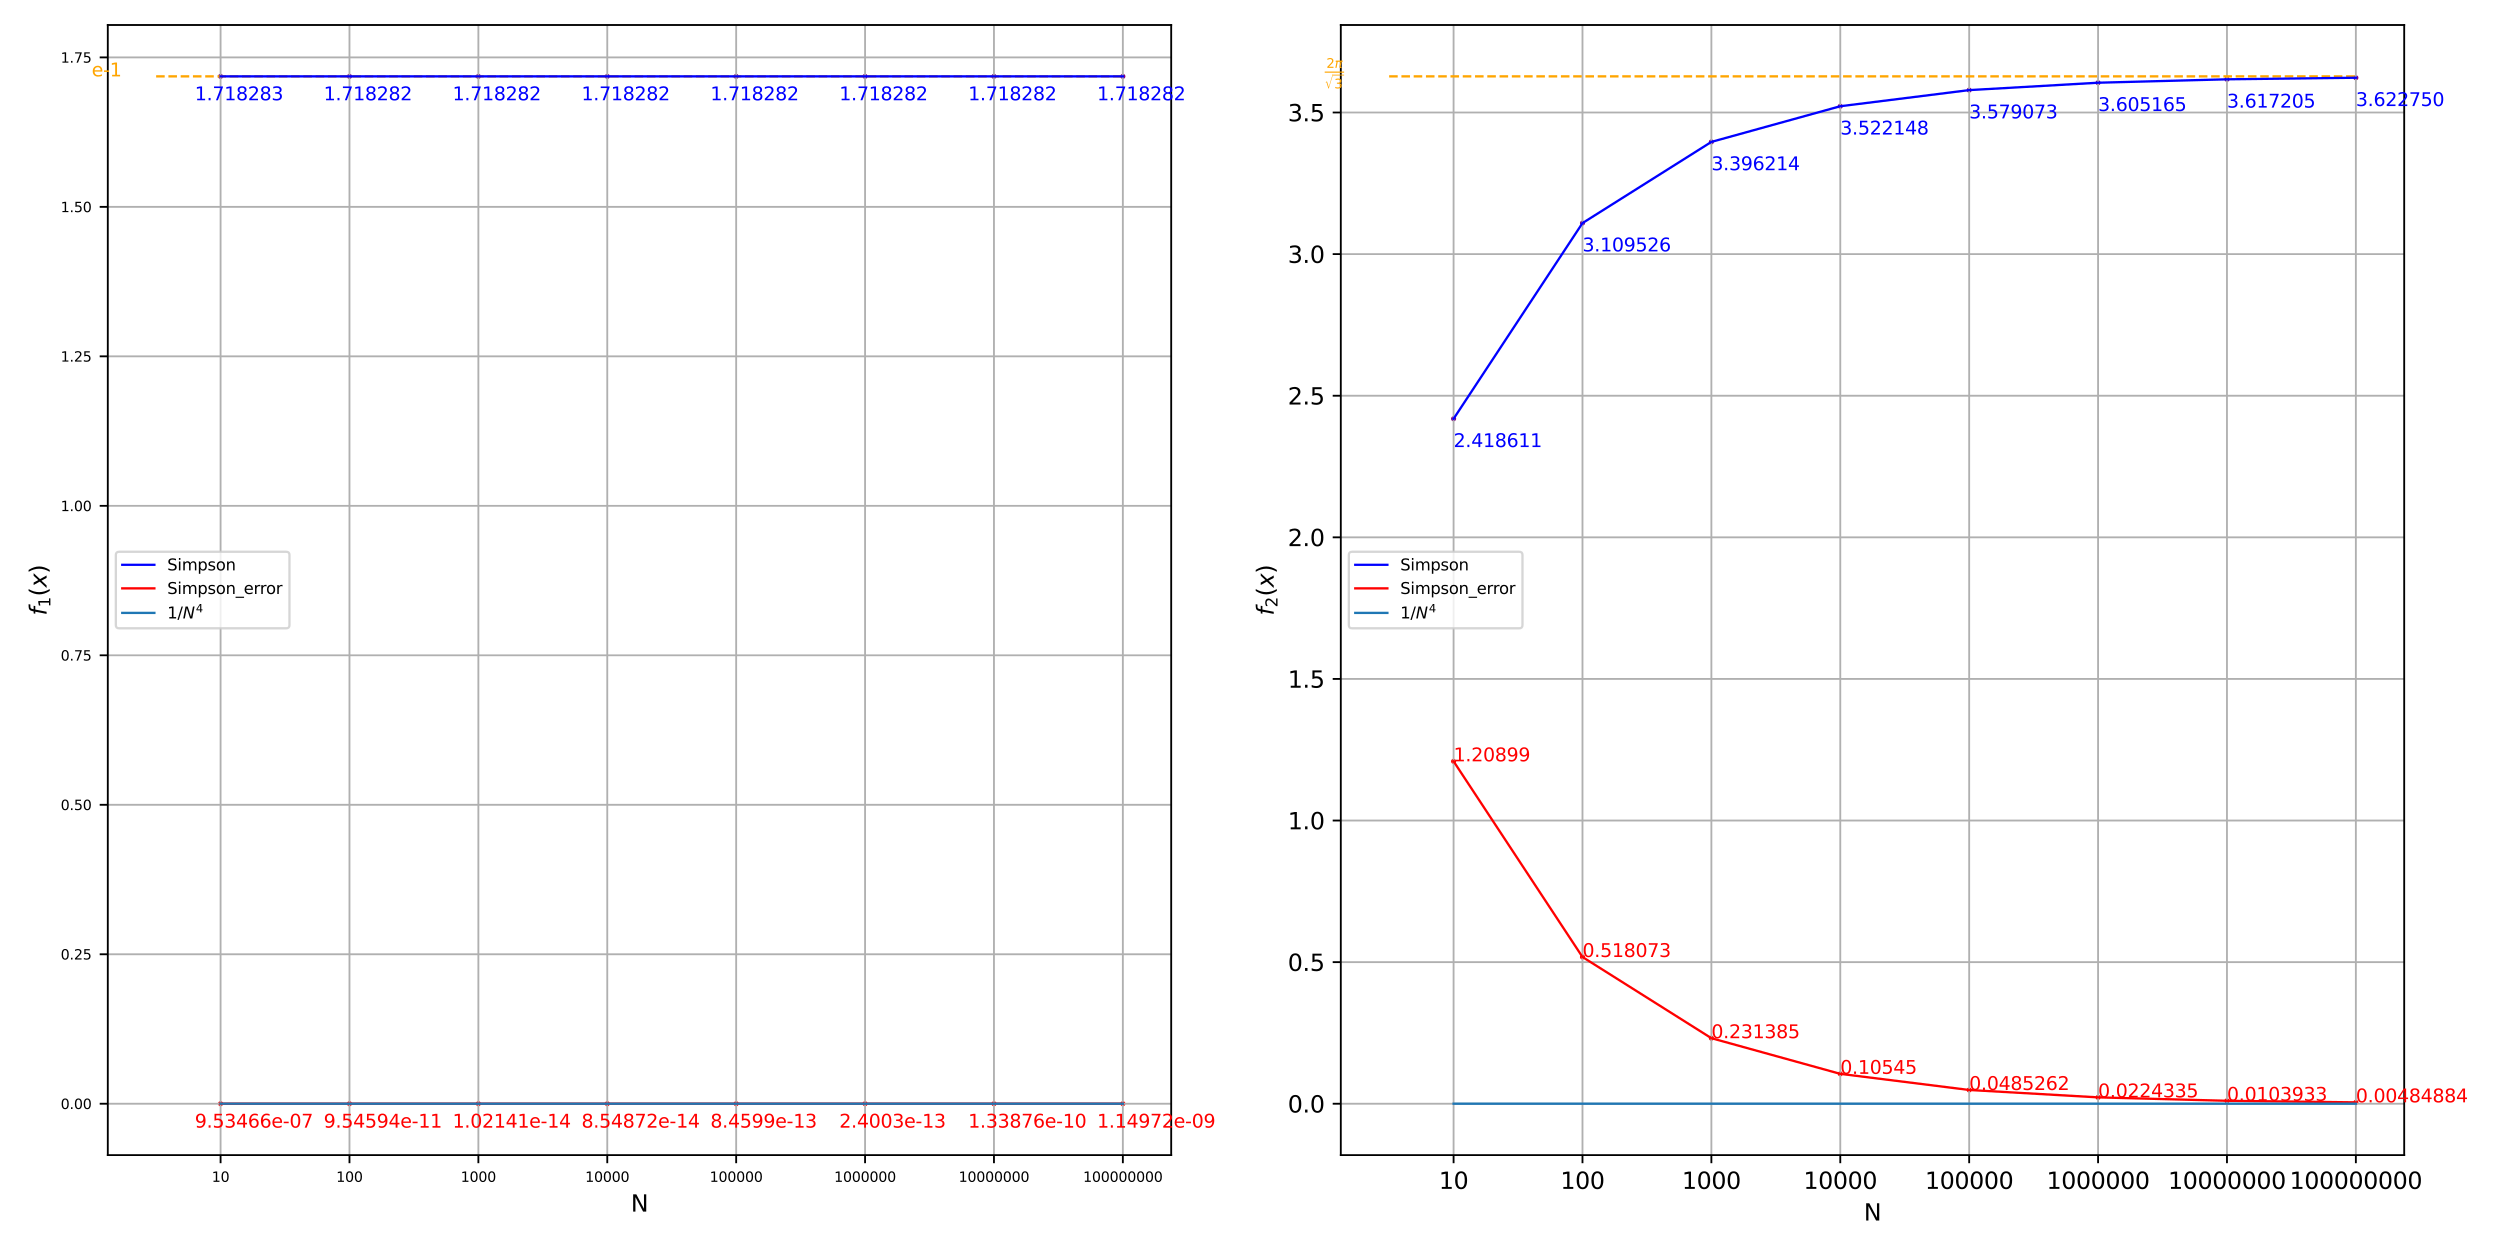 <?xml version="1.0" encoding="utf-8" standalone="no"?>
<!DOCTYPE svg PUBLIC "-//W3C//DTD SVG 1.1//EN"
  "http://www.w3.org/Graphics/SVG/1.1/DTD/svg11.dtd">
<svg height="540pt" version="1.1" viewBox="0 0 1080 540" width="1080pt" xmlns="http://www.w3.org/2000/svg" xmlns:xlink="http://www.w3.org/1999/xlink">
 <defs>
  <style type="text/css">*{stroke-linecap:butt;stroke-linejoin:round;}</style>
 </defs>
 <g id="figure_1">
  <g id="patch_1">
   <path d="M 0 540 
L 1080 540 
L 1080 0 
L 0 0 
z
" style="fill:#ffffff;"/>
  </g>
  <g id="axes_1">
   <g id="patch_2">
    <path d="M 46.568 499 
L 505.955 499 
L 505.955 10.8 
L 46.568 10.8 
z
" style="fill:#ffffff;"/>
   </g>
   <g id="PathCollection_1">
    <defs>
     <path d="M 0 0.612 
C 0.162 0.612 0.318 0.548 0.433 0.433 
C 0.548 0.318 0.612 0.162 0.612 0 
C 0.612 -0.162 0.548 -0.318 0.433 -0.433 
C 0.318 -0.548 0.162 -0.612 0 -0.612 
C -0.162 -0.612 -0.318 -0.548 -0.433 -0.433 
C -0.548 -0.318 -0.612 -0.162 -0.612 0 
C -0.612 0.162 -0.548 0.318 -0.433 0.433 
C -0.318 0.548 -0.162 0.612 0 0.612 
z
" id="m671bb24ba3" style="stroke:#800080;"/>
    </defs>
    <g clip-path="url(#p250ef6fb2b)">
     <use style="fill:#800080;stroke:#800080;" x="95.291" xlink:href="#m671bb24ba3" y="32.991"/>
     <use style="fill:#800080;stroke:#800080;" x="150.974" xlink:href="#m671bb24ba3" y="32.991"/>
     <use style="fill:#800080;stroke:#800080;" x="206.657" xlink:href="#m671bb24ba3" y="32.991"/>
     <use style="fill:#800080;stroke:#800080;" x="262.341" xlink:href="#m671bb24ba3" y="32.991"/>
     <use style="fill:#800080;stroke:#800080;" x="318.024" xlink:href="#m671bb24ba3" y="32.991"/>
     <use style="fill:#800080;stroke:#800080;" x="373.707" xlink:href="#m671bb24ba3" y="32.991"/>
     <use style="fill:#800080;stroke:#800080;" x="429.39" xlink:href="#m671bb24ba3" y="32.991"/>
     <use style="fill:#800080;stroke:#800080;" x="485.074" xlink:href="#m671bb24ba3" y="32.991"/>
    </g>
   </g>
   <g id="PathCollection_2">
    <defs>
     <path d="M 0 0.612 
C 0.162 0.612 0.318 0.548 0.433 0.433 
C 0.548 0.318 0.612 0.162 0.612 0 
C 0.612 -0.162 0.548 -0.318 0.433 -0.433 
C 0.318 -0.548 0.162 -0.612 0 -0.612 
C -0.162 -0.612 -0.318 -0.548 -0.433 -0.433 
C -0.548 -0.318 -0.612 -0.162 -0.612 0 
C -0.612 0.162 -0.548 0.318 -0.433 0.433 
C -0.318 0.548 -0.162 0.612 0 0.612 
z
" id="m264e96eba1" style="stroke:#ff0000;"/>
    </defs>
    <g clip-path="url(#p250ef6fb2b)">
     <use style="fill:#ff0000;stroke:#ff0000;" x="95.291" xlink:href="#m264e96eba1" y="476.809"/>
     <use style="fill:#ff0000;stroke:#ff0000;" x="150.974" xlink:href="#m264e96eba1" y="476.809"/>
     <use style="fill:#ff0000;stroke:#ff0000;" x="206.657" xlink:href="#m264e96eba1" y="476.809"/>
     <use style="fill:#ff0000;stroke:#ff0000;" x="262.341" xlink:href="#m264e96eba1" y="476.809"/>
     <use style="fill:#ff0000;stroke:#ff0000;" x="318.024" xlink:href="#m264e96eba1" y="476.809"/>
     <use style="fill:#ff0000;stroke:#ff0000;" x="373.707" xlink:href="#m264e96eba1" y="476.809"/>
     <use style="fill:#ff0000;stroke:#ff0000;" x="429.39" xlink:href="#m264e96eba1" y="476.809"/>
     <use style="fill:#ff0000;stroke:#ff0000;" x="485.074" xlink:href="#m264e96eba1" y="476.809"/>
    </g>
   </g>
   <g id="matplotlib.axis_1">
    <g id="xtick_1">
     <g id="line2d_1">
      <path clip-path="url(#p250ef6fb2b)" d="M 95.291 499 
L 95.291 10.8 
" style="fill:none;stroke:#b0b0b0;stroke-linecap:square;stroke-width:0.8;"/>
     </g>
     <g id="line2d_2">
      <defs>
       <path d="M 0 0 
L 0 3.5 
" id="m8697ab56a1" style="stroke:#000000;stroke-width:0.8;"/>
      </defs>
      <g>
       <use style="stroke:#000000;stroke-width:0.8;" x="95.291" xlink:href="#m8697ab56a1" y="499"/>
      </g>
     </g>
     <g id="text_1">
      <!-- 10 -->
      <g transform="translate(91.473 510.559)scale(0.06 -0.06)">
       <defs>
        <path d="M 794 531 
L 1825 531 
L 1825 4091 
L 703 3866 
L 703 4441 
L 1819 4666 
L 2450 4666 
L 2450 531 
L 3481 531 
L 3481 0 
L 794 0 
L 794 531 
z
" id="DejaVuSans-31" transform="scale(0.016)"/>
        <path d="M 2034 4250 
Q 1547 4250 1301 3770 
Q 1056 3291 1056 2328 
Q 1056 1369 1301 889 
Q 1547 409 2034 409 
Q 2525 409 2770 889 
Q 3016 1369 3016 2328 
Q 3016 3291 2770 3770 
Q 2525 4250 2034 4250 
z
M 2034 4750 
Q 2819 4750 3233 4129 
Q 3647 3509 3647 2328 
Q 3647 1150 3233 529 
Q 2819 -91 2034 -91 
Q 1250 -91 836 529 
Q 422 1150 422 2328 
Q 422 3509 836 4129 
Q 1250 4750 2034 4750 
z
" id="DejaVuSans-30" transform="scale(0.016)"/>
       </defs>
       <use xlink:href="#DejaVuSans-31"/>
       <use x="63.623" xlink:href="#DejaVuSans-30"/>
      </g>
     </g>
    </g>
    <g id="xtick_2">
     <g id="line2d_3">
      <path clip-path="url(#p250ef6fb2b)" d="M 150.974 499 
L 150.974 10.8 
" style="fill:none;stroke:#b0b0b0;stroke-linecap:square;stroke-width:0.8;"/>
     </g>
     <g id="line2d_4">
      <g>
       <use style="stroke:#000000;stroke-width:0.8;" x="150.974" xlink:href="#m8697ab56a1" y="499"/>
      </g>
     </g>
     <g id="text_2">
      <!-- 100 -->
      <g transform="translate(145.248 510.559)scale(0.06 -0.06)">
       <use xlink:href="#DejaVuSans-31"/>
       <use x="63.623" xlink:href="#DejaVuSans-30"/>
       <use x="127.246" xlink:href="#DejaVuSans-30"/>
      </g>
     </g>
    </g>
    <g id="xtick_3">
     <g id="line2d_5">
      <path clip-path="url(#p250ef6fb2b)" d="M 206.657 499 
L 206.657 10.8 
" style="fill:none;stroke:#b0b0b0;stroke-linecap:square;stroke-width:0.8;"/>
     </g>
     <g id="line2d_6">
      <g>
       <use style="stroke:#000000;stroke-width:0.8;" x="206.657" xlink:href="#m8697ab56a1" y="499"/>
      </g>
     </g>
     <g id="text_3">
      <!-- 1000 -->
      <g transform="translate(199.022 510.559)scale(0.06 -0.06)">
       <use xlink:href="#DejaVuSans-31"/>
       <use x="63.623" xlink:href="#DejaVuSans-30"/>
       <use x="127.246" xlink:href="#DejaVuSans-30"/>
       <use x="190.869" xlink:href="#DejaVuSans-30"/>
      </g>
     </g>
    </g>
    <g id="xtick_4">
     <g id="line2d_7">
      <path clip-path="url(#p250ef6fb2b)" d="M 262.341 499 
L 262.341 10.8 
" style="fill:none;stroke:#b0b0b0;stroke-linecap:square;stroke-width:0.8;"/>
     </g>
     <g id="line2d_8">
      <g>
       <use style="stroke:#000000;stroke-width:0.8;" x="262.341" xlink:href="#m8697ab56a1" y="499"/>
      </g>
     </g>
     <g id="text_4">
      <!-- 10000 -->
      <g transform="translate(252.797 510.559)scale(0.06 -0.06)">
       <use xlink:href="#DejaVuSans-31"/>
       <use x="63.623" xlink:href="#DejaVuSans-30"/>
       <use x="127.246" xlink:href="#DejaVuSans-30"/>
       <use x="190.869" xlink:href="#DejaVuSans-30"/>
       <use x="254.492" xlink:href="#DejaVuSans-30"/>
      </g>
     </g>
    </g>
    <g id="xtick_5">
     <g id="line2d_9">
      <path clip-path="url(#p250ef6fb2b)" d="M 318.024 499 
L 318.024 10.8 
" style="fill:none;stroke:#b0b0b0;stroke-linecap:square;stroke-width:0.8;"/>
     </g>
     <g id="line2d_10">
      <g>
       <use style="stroke:#000000;stroke-width:0.8;" x="318.024" xlink:href="#m8697ab56a1" y="499"/>
      </g>
     </g>
     <g id="text_5">
      <!-- 100000 -->
      <g transform="translate(306.571 510.559)scale(0.06 -0.06)">
       <use xlink:href="#DejaVuSans-31"/>
       <use x="63.623" xlink:href="#DejaVuSans-30"/>
       <use x="127.246" xlink:href="#DejaVuSans-30"/>
       <use x="190.869" xlink:href="#DejaVuSans-30"/>
       <use x="254.492" xlink:href="#DejaVuSans-30"/>
       <use x="318.115" xlink:href="#DejaVuSans-30"/>
      </g>
     </g>
    </g>
    <g id="xtick_6">
     <g id="line2d_11">
      <path clip-path="url(#p250ef6fb2b)" d="M 373.707 499 
L 373.707 10.8 
" style="fill:none;stroke:#b0b0b0;stroke-linecap:square;stroke-width:0.8;"/>
     </g>
     <g id="line2d_12">
      <g>
       <use style="stroke:#000000;stroke-width:0.8;" x="373.707" xlink:href="#m8697ab56a1" y="499"/>
      </g>
     </g>
     <g id="text_6">
      <!-- 1000000 -->
      <g transform="translate(360.346 510.559)scale(0.06 -0.06)">
       <use xlink:href="#DejaVuSans-31"/>
       <use x="63.623" xlink:href="#DejaVuSans-30"/>
       <use x="127.246" xlink:href="#DejaVuSans-30"/>
       <use x="190.869" xlink:href="#DejaVuSans-30"/>
       <use x="254.492" xlink:href="#DejaVuSans-30"/>
       <use x="318.115" xlink:href="#DejaVuSans-30"/>
       <use x="381.738" xlink:href="#DejaVuSans-30"/>
      </g>
     </g>
    </g>
    <g id="xtick_7">
     <g id="line2d_13">
      <path clip-path="url(#p250ef6fb2b)" d="M 429.39 499 
L 429.39 10.8 
" style="fill:none;stroke:#b0b0b0;stroke-linecap:square;stroke-width:0.8;"/>
     </g>
     <g id="line2d_14">
      <g>
       <use style="stroke:#000000;stroke-width:0.8;" x="429.39" xlink:href="#m8697ab56a1" y="499"/>
      </g>
     </g>
     <g id="text_7">
      <!-- 10000000 -->
      <g transform="translate(414.12 510.559)scale(0.06 -0.06)">
       <use xlink:href="#DejaVuSans-31"/>
       <use x="63.623" xlink:href="#DejaVuSans-30"/>
       <use x="127.246" xlink:href="#DejaVuSans-30"/>
       <use x="190.869" xlink:href="#DejaVuSans-30"/>
       <use x="254.492" xlink:href="#DejaVuSans-30"/>
       <use x="318.115" xlink:href="#DejaVuSans-30"/>
       <use x="381.738" xlink:href="#DejaVuSans-30"/>
       <use x="445.361" xlink:href="#DejaVuSans-30"/>
      </g>
     </g>
    </g>
    <g id="xtick_8">
     <g id="line2d_15">
      <path clip-path="url(#p250ef6fb2b)" d="M 485.074 499 
L 485.074 10.8 
" style="fill:none;stroke:#b0b0b0;stroke-linecap:square;stroke-width:0.8;"/>
     </g>
     <g id="line2d_16">
      <g>
       <use style="stroke:#000000;stroke-width:0.8;" x="485.074" xlink:href="#m8697ab56a1" y="499"/>
      </g>
     </g>
     <g id="text_8">
      <!-- 100000000 -->
      <g transform="translate(467.895 510.559)scale(0.06 -0.06)">
       <use xlink:href="#DejaVuSans-31"/>
       <use x="63.623" xlink:href="#DejaVuSans-30"/>
       <use x="127.246" xlink:href="#DejaVuSans-30"/>
       <use x="190.869" xlink:href="#DejaVuSans-30"/>
       <use x="254.492" xlink:href="#DejaVuSans-30"/>
       <use x="318.115" xlink:href="#DejaVuSans-30"/>
       <use x="381.738" xlink:href="#DejaVuSans-30"/>
       <use x="445.361" xlink:href="#DejaVuSans-30"/>
       <use x="508.984" xlink:href="#DejaVuSans-30"/>
      </g>
     </g>
    </g>
    <g id="text_9">
     <!-- N -->
     <g transform="translate(272.521 523.405)scale(0.1 -0.1)">
      <defs>
       <path d="M 628 4666 
L 1478 4666 
L 3547 763 
L 3547 4666 
L 4159 4666 
L 4159 0 
L 3309 0 
L 1241 3903 
L 1241 0 
L 628 0 
L 628 4666 
z
" id="DejaVuSans-4e" transform="scale(0.016)"/>
      </defs>
      <use xlink:href="#DejaVuSans-4e"/>
     </g>
    </g>
   </g>
   <g id="matplotlib.axis_2">
    <g id="ytick_1">
     <g id="line2d_17">
      <path clip-path="url(#p250ef6fb2b)" d="M 46.568 476.809 
L 505.955 476.809 
" style="fill:none;stroke:#b0b0b0;stroke-linecap:square;stroke-width:0.8;"/>
     </g>
     <g id="line2d_18">
      <defs>
       <path d="M 0 0 
L -3.5 0 
" id="m049a22f248" style="stroke:#000000;stroke-width:0.8;"/>
      </defs>
      <g>
       <use style="stroke:#000000;stroke-width:0.8;" x="46.568" xlink:href="#m049a22f248" y="476.809"/>
      </g>
     </g>
     <g id="text_10">
      <!-- 0.00 -->
      <g transform="translate(26.209 479.089)scale(0.06 -0.06)">
       <defs>
        <path d="M 684 794 
L 1344 794 
L 1344 0 
L 684 0 
L 684 794 
z
" id="DejaVuSans-2e" transform="scale(0.016)"/>
       </defs>
       <use xlink:href="#DejaVuSans-30"/>
       <use x="63.623" xlink:href="#DejaVuSans-2e"/>
       <use x="95.41" xlink:href="#DejaVuSans-30"/>
       <use x="159.033" xlink:href="#DejaVuSans-30"/>
      </g>
     </g>
    </g>
    <g id="ytick_2">
     <g id="line2d_19">
      <path clip-path="url(#p250ef6fb2b)" d="M 46.568 412.236 
L 505.955 412.236 
" style="fill:none;stroke:#b0b0b0;stroke-linecap:square;stroke-width:0.8;"/>
     </g>
     <g id="line2d_20">
      <g>
       <use style="stroke:#000000;stroke-width:0.8;" x="46.568" xlink:href="#m049a22f248" y="412.236"/>
      </g>
     </g>
     <g id="text_11">
      <!-- 0.25 -->
      <g transform="translate(26.209 414.516)scale(0.06 -0.06)">
       <defs>
        <path d="M 1228 531 
L 3431 531 
L 3431 0 
L 469 0 
L 469 531 
Q 828 903 1448 1529 
Q 2069 2156 2228 2338 
Q 2531 2678 2651 2914 
Q 2772 3150 2772 3378 
Q 2772 3750 2511 3984 
Q 2250 4219 1831 4219 
Q 1534 4219 1204 4116 
Q 875 4013 500 3803 
L 500 4441 
Q 881 4594 1212 4672 
Q 1544 4750 1819 4750 
Q 2544 4750 2975 4387 
Q 3406 4025 3406 3419 
Q 3406 3131 3298 2873 
Q 3191 2616 2906 2266 
Q 2828 2175 2409 1742 
Q 1991 1309 1228 531 
z
" id="DejaVuSans-32" transform="scale(0.016)"/>
        <path d="M 691 4666 
L 3169 4666 
L 3169 4134 
L 1269 4134 
L 1269 2991 
Q 1406 3038 1543 3061 
Q 1681 3084 1819 3084 
Q 2600 3084 3056 2656 
Q 3513 2228 3513 1497 
Q 3513 744 3044 326 
Q 2575 -91 1722 -91 
Q 1428 -91 1123 -41 
Q 819 9 494 109 
L 494 744 
Q 775 591 1075 516 
Q 1375 441 1709 441 
Q 2250 441 2565 725 
Q 2881 1009 2881 1497 
Q 2881 1984 2565 2268 
Q 2250 2553 1709 2553 
Q 1456 2553 1204 2497 
Q 953 2441 691 2322 
L 691 4666 
z
" id="DejaVuSans-35" transform="scale(0.016)"/>
       </defs>
       <use xlink:href="#DejaVuSans-30"/>
       <use x="63.623" xlink:href="#DejaVuSans-2e"/>
       <use x="95.41" xlink:href="#DejaVuSans-32"/>
       <use x="159.033" xlink:href="#DejaVuSans-35"/>
      </g>
     </g>
    </g>
    <g id="ytick_3">
     <g id="line2d_21">
      <path clip-path="url(#p250ef6fb2b)" d="M 46.568 347.663 
L 505.955 347.663 
" style="fill:none;stroke:#b0b0b0;stroke-linecap:square;stroke-width:0.8;"/>
     </g>
     <g id="line2d_22">
      <g>
       <use style="stroke:#000000;stroke-width:0.8;" x="46.568" xlink:href="#m049a22f248" y="347.663"/>
      </g>
     </g>
     <g id="text_12">
      <!-- 0.50 -->
      <g transform="translate(26.209 349.943)scale(0.06 -0.06)">
       <use xlink:href="#DejaVuSans-30"/>
       <use x="63.623" xlink:href="#DejaVuSans-2e"/>
       <use x="95.41" xlink:href="#DejaVuSans-35"/>
       <use x="159.033" xlink:href="#DejaVuSans-30"/>
      </g>
     </g>
    </g>
    <g id="ytick_4">
     <g id="line2d_23">
      <path clip-path="url(#p250ef6fb2b)" d="M 46.568 283.09 
L 505.955 283.09 
" style="fill:none;stroke:#b0b0b0;stroke-linecap:square;stroke-width:0.8;"/>
     </g>
     <g id="line2d_24">
      <g>
       <use style="stroke:#000000;stroke-width:0.8;" x="46.568" xlink:href="#m049a22f248" y="283.09"/>
      </g>
     </g>
     <g id="text_13">
      <!-- 0.75 -->
      <g transform="translate(26.209 285.37)scale(0.06 -0.06)">
       <defs>
        <path d="M 525 4666 
L 3525 4666 
L 3525 4397 
L 1831 0 
L 1172 0 
L 2766 4134 
L 525 4134 
L 525 4666 
z
" id="DejaVuSans-37" transform="scale(0.016)"/>
       </defs>
       <use xlink:href="#DejaVuSans-30"/>
       <use x="63.623" xlink:href="#DejaVuSans-2e"/>
       <use x="95.41" xlink:href="#DejaVuSans-37"/>
       <use x="159.033" xlink:href="#DejaVuSans-35"/>
      </g>
     </g>
    </g>
    <g id="ytick_5">
     <g id="line2d_25">
      <path clip-path="url(#p250ef6fb2b)" d="M 46.568 218.517 
L 505.955 218.517 
" style="fill:none;stroke:#b0b0b0;stroke-linecap:square;stroke-width:0.8;"/>
     </g>
     <g id="line2d_26">
      <g>
       <use style="stroke:#000000;stroke-width:0.8;" x="46.568" xlink:href="#m049a22f248" y="218.517"/>
      </g>
     </g>
     <g id="text_14">
      <!-- 1.00 -->
      <g transform="translate(26.209 220.797)scale(0.06 -0.06)">
       <use xlink:href="#DejaVuSans-31"/>
       <use x="63.623" xlink:href="#DejaVuSans-2e"/>
       <use x="95.41" xlink:href="#DejaVuSans-30"/>
       <use x="159.033" xlink:href="#DejaVuSans-30"/>
      </g>
     </g>
    </g>
    <g id="ytick_6">
     <g id="line2d_27">
      <path clip-path="url(#p250ef6fb2b)" d="M 46.568 153.944 
L 505.955 153.944 
" style="fill:none;stroke:#b0b0b0;stroke-linecap:square;stroke-width:0.8;"/>
     </g>
     <g id="line2d_28">
      <g>
       <use style="stroke:#000000;stroke-width:0.8;" x="46.568" xlink:href="#m049a22f248" y="153.944"/>
      </g>
     </g>
     <g id="text_15">
      <!-- 1.25 -->
      <g transform="translate(26.209 156.224)scale(0.06 -0.06)">
       <use xlink:href="#DejaVuSans-31"/>
       <use x="63.623" xlink:href="#DejaVuSans-2e"/>
       <use x="95.41" xlink:href="#DejaVuSans-32"/>
       <use x="159.033" xlink:href="#DejaVuSans-35"/>
      </g>
     </g>
    </g>
    <g id="ytick_7">
     <g id="line2d_29">
      <path clip-path="url(#p250ef6fb2b)" d="M 46.568 89.372 
L 505.955 89.372 
" style="fill:none;stroke:#b0b0b0;stroke-linecap:square;stroke-width:0.8;"/>
     </g>
     <g id="line2d_30">
      <g>
       <use style="stroke:#000000;stroke-width:0.8;" x="46.568" xlink:href="#m049a22f248" y="89.372"/>
      </g>
     </g>
     <g id="text_16">
      <!-- 1.50 -->
      <g transform="translate(26.209 91.651)scale(0.06 -0.06)">
       <use xlink:href="#DejaVuSans-31"/>
       <use x="63.623" xlink:href="#DejaVuSans-2e"/>
       <use x="95.41" xlink:href="#DejaVuSans-35"/>
       <use x="159.033" xlink:href="#DejaVuSans-30"/>
      </g>
     </g>
    </g>
    <g id="ytick_8">
     <g id="line2d_31">
      <path clip-path="url(#p250ef6fb2b)" d="M 46.568 24.799 
L 505.955 24.799 
" style="fill:none;stroke:#b0b0b0;stroke-linecap:square;stroke-width:0.8;"/>
     </g>
     <g id="line2d_32">
      <g>
       <use style="stroke:#000000;stroke-width:0.8;" x="46.568" xlink:href="#m049a22f248" y="24.799"/>
      </g>
     </g>
     <g id="text_17">
      <!-- 1.75 -->
      <g transform="translate(26.209 27.078)scale(0.06 -0.06)">
       <use xlink:href="#DejaVuSans-31"/>
       <use x="63.623" xlink:href="#DejaVuSans-2e"/>
       <use x="95.41" xlink:href="#DejaVuSans-37"/>
       <use x="159.033" xlink:href="#DejaVuSans-35"/>
      </g>
     </g>
    </g>
    <g id="text_18">
     <!-- $f_1(x)$ -->
     <g transform="translate(20.129 265.9)rotate(-90)scale(0.1 -0.1)">
      <defs>
       <path d="M 3059 4863 
L 2969 4384 
L 2419 4384 
Q 2106 4384 1964 4261 
Q 1822 4138 1753 3809 
L 1691 3500 
L 2638 3500 
L 2553 3053 
L 1606 3053 
L 1013 0 
L 434 0 
L 1031 3053 
L 481 3053 
L 563 3500 
L 1113 3500 
L 1159 3744 
Q 1278 4363 1576 4613 
Q 1875 4863 2516 4863 
L 3059 4863 
z
" id="DejaVuSans-Oblique-66" transform="scale(0.016)"/>
       <path d="M 1984 4856 
Q 1566 4138 1362 3434 
Q 1159 2731 1159 2009 
Q 1159 1288 1364 580 
Q 1569 -128 1984 -844 
L 1484 -844 
Q 1016 -109 783 600 
Q 550 1309 550 2009 
Q 550 2706 781 3412 
Q 1013 4119 1484 4856 
L 1984 4856 
z
" id="DejaVuSans-28" transform="scale(0.016)"/>
       <path d="M 3841 3500 
L 2234 1784 
L 3219 0 
L 2559 0 
L 1819 1388 
L 531 0 
L -166 0 
L 1556 1844 
L 641 3500 
L 1300 3500 
L 1972 2234 
L 3144 3500 
L 3841 3500 
z
" id="DejaVuSans-Oblique-78" transform="scale(0.016)"/>
       <path d="M 513 4856 
L 1013 4856 
Q 1481 4119 1714 3412 
Q 1947 2706 1947 2009 
Q 1947 1309 1714 600 
Q 1481 -109 1013 -844 
L 513 -844 
Q 928 -128 1133 580 
Q 1338 1288 1338 2009 
Q 1338 2731 1133 3434 
Q 928 4138 513 4856 
z
" id="DejaVuSans-29" transform="scale(0.016)"/>
      </defs>
      <use transform="translate(0 0.016)" xlink:href="#DejaVuSans-Oblique-66"/>
      <use transform="translate(35.205 -16.391)scale(0.7)" xlink:href="#DejaVuSans-31"/>
      <use transform="translate(82.476 0.016)" xlink:href="#DejaVuSans-28"/>
      <use transform="translate(121.489 0.016)" xlink:href="#DejaVuSans-Oblique-78"/>
      <use transform="translate(180.669 0.016)" xlink:href="#DejaVuSans-29"/>
     </g>
    </g>
   </g>
   <g id="LineCollection_1">
    <path clip-path="url(#p250ef6fb2b)" d="M 67.449 32.991 
L 485.074 32.991 
" style="fill:none;stroke:#ffa500;stroke-dasharray:3.7,1.6;stroke-dashoffset:0;"/>
   </g>
   <g id="line2d_33">
    <path clip-path="url(#p250ef6fb2b)" d="M 95.291 32.991 
L 150.974 32.991 
L 206.657 32.991 
L 262.341 32.991 
L 318.024 32.991 
L 373.707 32.991 
L 429.39 32.991 
L 485.074 32.991 
" style="fill:none;stroke:#0000ff;stroke-linecap:square;"/>
   </g>
   <g id="line2d_34">
    <path clip-path="url(#p250ef6fb2b)" d="M 95.291 476.809 
L 150.974 476.809 
L 206.657 476.809 
L 262.341 476.809 
L 318.024 476.809 
L 373.707 476.809 
L 429.39 476.809 
L 485.074 476.809 
" style="fill:none;stroke:#ff0000;stroke-linecap:square;"/>
   </g>
   <g id="line2d_35">
    <path clip-path="url(#p250ef6fb2b)" d="M 95.291 476.783 
L 150.974 476.809 
L 206.657 476.809 
L 262.341 476.809 
L 318.024 476.809 
L 373.707 476.809 
L 429.39 476.809 
L 485.074 476.809 
" style="fill:none;stroke:#1f77b4;stroke-linecap:square;"/>
   </g>
   <g id="patch_3">
    <path d="M 46.568 499 
L 46.568 10.8 
" style="fill:none;stroke:#000000;stroke-linecap:square;stroke-linejoin:miter;stroke-width:0.8;"/>
   </g>
   <g id="patch_4">
    <path d="M 505.955 499 
L 505.955 10.8 
" style="fill:none;stroke:#000000;stroke-linecap:square;stroke-linejoin:miter;stroke-width:0.8;"/>
   </g>
   <g id="patch_5">
    <path d="M 46.568 499 
L 505.955 499 
" style="fill:none;stroke:#000000;stroke-linecap:square;stroke-linejoin:miter;stroke-width:0.8;"/>
   </g>
   <g id="patch_6">
    <path d="M 46.568 10.8 
L 505.955 10.8 
" style="fill:none;stroke:#000000;stroke-linecap:square;stroke-linejoin:miter;stroke-width:0.8;"/>
   </g>
   <g id="text_19">
    <!-- e-1 -->
    <g style="fill:#ffa500;" transform="translate(39.608 32.991)scale(0.08 -0.08)">
     <defs>
      <path d="M 3597 1894 
L 3597 1613 
L 953 1613 
Q 991 1019 1311 708 
Q 1631 397 2203 397 
Q 2534 397 2845 478 
Q 3156 559 3463 722 
L 3463 178 
Q 3153 47 2828 -22 
Q 2503 -91 2169 -91 
Q 1331 -91 842 396 
Q 353 884 353 1716 
Q 353 2575 817 3079 
Q 1281 3584 2069 3584 
Q 2775 3584 3186 3129 
Q 3597 2675 3597 1894 
z
M 3022 2063 
Q 3016 2534 2758 2815 
Q 2500 3097 2075 3097 
Q 1594 3097 1305 2825 
Q 1016 2553 972 2059 
L 3022 2063 
z
" id="DejaVuSans-65" transform="scale(0.016)"/>
      <path d="M 313 2009 
L 1997 2009 
L 1997 1497 
L 313 1497 
L 313 2009 
z
" id="DejaVuSans-2d" transform="scale(0.016)"/>
     </defs>
     <use xlink:href="#DejaVuSans-65"/>
     <use x="61.523" xlink:href="#DejaVuSans-2d"/>
     <use x="97.607" xlink:href="#DejaVuSans-31"/>
    </g>
   </g>
   <g id="text_20">
    <!-- 1.718283 -->
    <g style="fill:#0000ff;" transform="translate(84.154 43.323)scale(0.08 -0.08)">
     <defs>
      <path d="M 2034 2216 
Q 1584 2216 1326 1975 
Q 1069 1734 1069 1313 
Q 1069 891 1326 650 
Q 1584 409 2034 409 
Q 2484 409 2743 651 
Q 3003 894 3003 1313 
Q 3003 1734 2745 1975 
Q 2488 2216 2034 2216 
z
M 1403 2484 
Q 997 2584 770 2862 
Q 544 3141 544 3541 
Q 544 4100 942 4425 
Q 1341 4750 2034 4750 
Q 2731 4750 3128 4425 
Q 3525 4100 3525 3541 
Q 3525 3141 3298 2862 
Q 3072 2584 2669 2484 
Q 3125 2378 3379 2068 
Q 3634 1759 3634 1313 
Q 3634 634 3220 271 
Q 2806 -91 2034 -91 
Q 1263 -91 848 271 
Q 434 634 434 1313 
Q 434 1759 690 2068 
Q 947 2378 1403 2484 
z
M 1172 3481 
Q 1172 3119 1398 2916 
Q 1625 2713 2034 2713 
Q 2441 2713 2670 2916 
Q 2900 3119 2900 3481 
Q 2900 3844 2670 4047 
Q 2441 4250 2034 4250 
Q 1625 4250 1398 4047 
Q 1172 3844 1172 3481 
z
" id="DejaVuSans-38" transform="scale(0.016)"/>
      <path d="M 2597 2516 
Q 3050 2419 3304 2112 
Q 3559 1806 3559 1356 
Q 3559 666 3084 287 
Q 2609 -91 1734 -91 
Q 1441 -91 1130 -33 
Q 819 25 488 141 
L 488 750 
Q 750 597 1062 519 
Q 1375 441 1716 441 
Q 2309 441 2620 675 
Q 2931 909 2931 1356 
Q 2931 1769 2642 2001 
Q 2353 2234 1838 2234 
L 1294 2234 
L 1294 2753 
L 1863 2753 
Q 2328 2753 2575 2939 
Q 2822 3125 2822 3475 
Q 2822 3834 2567 4026 
Q 2313 4219 1838 4219 
Q 1578 4219 1281 4162 
Q 984 4106 628 3988 
L 628 4550 
Q 988 4650 1302 4700 
Q 1616 4750 1894 4750 
Q 2613 4750 3031 4423 
Q 3450 4097 3450 3541 
Q 3450 3153 3228 2886 
Q 3006 2619 2597 2516 
z
" id="DejaVuSans-33" transform="scale(0.016)"/>
     </defs>
     <use xlink:href="#DejaVuSans-31"/>
     <use x="63.623" xlink:href="#DejaVuSans-2e"/>
     <use x="95.41" xlink:href="#DejaVuSans-37"/>
     <use x="159.033" xlink:href="#DejaVuSans-31"/>
     <use x="222.656" xlink:href="#DejaVuSans-38"/>
     <use x="286.279" xlink:href="#DejaVuSans-32"/>
     <use x="349.902" xlink:href="#DejaVuSans-38"/>
     <use x="413.525" xlink:href="#DejaVuSans-33"/>
    </g>
   </g>
   <g id="text_21">
    <!-- 9.53466e-07 -->
    <g style="fill:#ff0000;" transform="translate(84.154 487.141)scale(0.08 -0.08)">
     <defs>
      <path d="M 703 97 
L 703 672 
Q 941 559 1184 500 
Q 1428 441 1663 441 
Q 2288 441 2617 861 
Q 2947 1281 2994 2138 
Q 2813 1869 2534 1725 
Q 2256 1581 1919 1581 
Q 1219 1581 811 2004 
Q 403 2428 403 3163 
Q 403 3881 828 4315 
Q 1253 4750 1959 4750 
Q 2769 4750 3195 4129 
Q 3622 3509 3622 2328 
Q 3622 1225 3098 567 
Q 2575 -91 1691 -91 
Q 1453 -91 1209 -44 
Q 966 3 703 97 
z
M 1959 2075 
Q 2384 2075 2632 2365 
Q 2881 2656 2881 3163 
Q 2881 3666 2632 3958 
Q 2384 4250 1959 4250 
Q 1534 4250 1286 3958 
Q 1038 3666 1038 3163 
Q 1038 2656 1286 2365 
Q 1534 2075 1959 2075 
z
" id="DejaVuSans-39" transform="scale(0.016)"/>
      <path d="M 2419 4116 
L 825 1625 
L 2419 1625 
L 2419 4116 
z
M 2253 4666 
L 3047 4666 
L 3047 1625 
L 3713 1625 
L 3713 1100 
L 3047 1100 
L 3047 0 
L 2419 0 
L 2419 1100 
L 313 1100 
L 313 1709 
L 2253 4666 
z
" id="DejaVuSans-34" transform="scale(0.016)"/>
      <path d="M 2113 2584 
Q 1688 2584 1439 2293 
Q 1191 2003 1191 1497 
Q 1191 994 1439 701 
Q 1688 409 2113 409 
Q 2538 409 2786 701 
Q 3034 994 3034 1497 
Q 3034 2003 2786 2293 
Q 2538 2584 2113 2584 
z
M 3366 4563 
L 3366 3988 
Q 3128 4100 2886 4159 
Q 2644 4219 2406 4219 
Q 1781 4219 1451 3797 
Q 1122 3375 1075 2522 
Q 1259 2794 1537 2939 
Q 1816 3084 2150 3084 
Q 2853 3084 3261 2657 
Q 3669 2231 3669 1497 
Q 3669 778 3244 343 
Q 2819 -91 2113 -91 
Q 1303 -91 875 529 
Q 447 1150 447 2328 
Q 447 3434 972 4092 
Q 1497 4750 2381 4750 
Q 2619 4750 2861 4703 
Q 3103 4656 3366 4563 
z
" id="DejaVuSans-36" transform="scale(0.016)"/>
     </defs>
     <use xlink:href="#DejaVuSans-39"/>
     <use x="63.623" xlink:href="#DejaVuSans-2e"/>
     <use x="95.41" xlink:href="#DejaVuSans-35"/>
     <use x="159.033" xlink:href="#DejaVuSans-33"/>
     <use x="222.656" xlink:href="#DejaVuSans-34"/>
     <use x="286.279" xlink:href="#DejaVuSans-36"/>
     <use x="349.902" xlink:href="#DejaVuSans-36"/>
     <use x="413.525" xlink:href="#DejaVuSans-65"/>
     <use x="475.049" xlink:href="#DejaVuSans-2d"/>
     <use x="511.133" xlink:href="#DejaVuSans-30"/>
     <use x="574.756" xlink:href="#DejaVuSans-37"/>
    </g>
   </g>
   <g id="text_22">
    <!-- 1.718282 -->
    <g style="fill:#0000ff;" transform="translate(139.837 43.323)scale(0.08 -0.08)">
     <use xlink:href="#DejaVuSans-31"/>
     <use x="63.623" xlink:href="#DejaVuSans-2e"/>
     <use x="95.41" xlink:href="#DejaVuSans-37"/>
     <use x="159.033" xlink:href="#DejaVuSans-31"/>
     <use x="222.656" xlink:href="#DejaVuSans-38"/>
     <use x="286.279" xlink:href="#DejaVuSans-32"/>
     <use x="349.902" xlink:href="#DejaVuSans-38"/>
     <use x="413.525" xlink:href="#DejaVuSans-32"/>
    </g>
   </g>
   <g id="text_23">
    <!-- 9.54594e-11 -->
    <g style="fill:#ff0000;" transform="translate(139.837 487.141)scale(0.08 -0.08)">
     <use xlink:href="#DejaVuSans-39"/>
     <use x="63.623" xlink:href="#DejaVuSans-2e"/>
     <use x="95.41" xlink:href="#DejaVuSans-35"/>
     <use x="159.033" xlink:href="#DejaVuSans-34"/>
     <use x="222.656" xlink:href="#DejaVuSans-35"/>
     <use x="286.279" xlink:href="#DejaVuSans-39"/>
     <use x="349.902" xlink:href="#DejaVuSans-34"/>
     <use x="413.525" xlink:href="#DejaVuSans-65"/>
     <use x="475.049" xlink:href="#DejaVuSans-2d"/>
     <use x="511.133" xlink:href="#DejaVuSans-31"/>
     <use x="574.756" xlink:href="#DejaVuSans-31"/>
    </g>
   </g>
   <g id="text_24">
    <!-- 1.718282 -->
    <g style="fill:#0000ff;" transform="translate(195.521 43.323)scale(0.08 -0.08)">
     <use xlink:href="#DejaVuSans-31"/>
     <use x="63.623" xlink:href="#DejaVuSans-2e"/>
     <use x="95.41" xlink:href="#DejaVuSans-37"/>
     <use x="159.033" xlink:href="#DejaVuSans-31"/>
     <use x="222.656" xlink:href="#DejaVuSans-38"/>
     <use x="286.279" xlink:href="#DejaVuSans-32"/>
     <use x="349.902" xlink:href="#DejaVuSans-38"/>
     <use x="413.525" xlink:href="#DejaVuSans-32"/>
    </g>
   </g>
   <g id="text_25">
    <!-- 1.02141e-14 -->
    <g style="fill:#ff0000;" transform="translate(195.521 487.141)scale(0.08 -0.08)">
     <use xlink:href="#DejaVuSans-31"/>
     <use x="63.623" xlink:href="#DejaVuSans-2e"/>
     <use x="95.41" xlink:href="#DejaVuSans-30"/>
     <use x="159.033" xlink:href="#DejaVuSans-32"/>
     <use x="222.656" xlink:href="#DejaVuSans-31"/>
     <use x="286.279" xlink:href="#DejaVuSans-34"/>
     <use x="349.902" xlink:href="#DejaVuSans-31"/>
     <use x="413.525" xlink:href="#DejaVuSans-65"/>
     <use x="475.049" xlink:href="#DejaVuSans-2d"/>
     <use x="511.133" xlink:href="#DejaVuSans-31"/>
     <use x="574.756" xlink:href="#DejaVuSans-34"/>
    </g>
   </g>
   <g id="text_26">
    <!-- 1.718282 -->
    <g style="fill:#0000ff;" transform="translate(251.204 43.323)scale(0.08 -0.08)">
     <use xlink:href="#DejaVuSans-31"/>
     <use x="63.623" xlink:href="#DejaVuSans-2e"/>
     <use x="95.41" xlink:href="#DejaVuSans-37"/>
     <use x="159.033" xlink:href="#DejaVuSans-31"/>
     <use x="222.656" xlink:href="#DejaVuSans-38"/>
     <use x="286.279" xlink:href="#DejaVuSans-32"/>
     <use x="349.902" xlink:href="#DejaVuSans-38"/>
     <use x="413.525" xlink:href="#DejaVuSans-32"/>
    </g>
   </g>
   <g id="text_27">
    <!-- 8.54872e-14 -->
    <g style="fill:#ff0000;" transform="translate(251.204 487.141)scale(0.08 -0.08)">
     <use xlink:href="#DejaVuSans-38"/>
     <use x="63.623" xlink:href="#DejaVuSans-2e"/>
     <use x="95.41" xlink:href="#DejaVuSans-35"/>
     <use x="159.033" xlink:href="#DejaVuSans-34"/>
     <use x="222.656" xlink:href="#DejaVuSans-38"/>
     <use x="286.279" xlink:href="#DejaVuSans-37"/>
     <use x="349.902" xlink:href="#DejaVuSans-32"/>
     <use x="413.525" xlink:href="#DejaVuSans-65"/>
     <use x="475.049" xlink:href="#DejaVuSans-2d"/>
     <use x="511.133" xlink:href="#DejaVuSans-31"/>
     <use x="574.756" xlink:href="#DejaVuSans-34"/>
    </g>
   </g>
   <g id="text_28">
    <!-- 1.718282 -->
    <g style="fill:#0000ff;" transform="translate(306.887 43.323)scale(0.08 -0.08)">
     <use xlink:href="#DejaVuSans-31"/>
     <use x="63.623" xlink:href="#DejaVuSans-2e"/>
     <use x="95.41" xlink:href="#DejaVuSans-37"/>
     <use x="159.033" xlink:href="#DejaVuSans-31"/>
     <use x="222.656" xlink:href="#DejaVuSans-38"/>
     <use x="286.279" xlink:href="#DejaVuSans-32"/>
     <use x="349.902" xlink:href="#DejaVuSans-38"/>
     <use x="413.525" xlink:href="#DejaVuSans-32"/>
    </g>
   </g>
   <g id="text_29">
    <!-- 8.4599e-13 -->
    <g style="fill:#ff0000;" transform="translate(306.887 487.141)scale(0.08 -0.08)">
     <use xlink:href="#DejaVuSans-38"/>
     <use x="63.623" xlink:href="#DejaVuSans-2e"/>
     <use x="95.41" xlink:href="#DejaVuSans-34"/>
     <use x="159.033" xlink:href="#DejaVuSans-35"/>
     <use x="222.656" xlink:href="#DejaVuSans-39"/>
     <use x="286.279" xlink:href="#DejaVuSans-39"/>
     <use x="349.902" xlink:href="#DejaVuSans-65"/>
     <use x="411.426" xlink:href="#DejaVuSans-2d"/>
     <use x="447.51" xlink:href="#DejaVuSans-31"/>
     <use x="511.133" xlink:href="#DejaVuSans-33"/>
    </g>
   </g>
   <g id="text_30">
    <!-- 1.718282 -->
    <g style="fill:#0000ff;" transform="translate(362.571 43.323)scale(0.08 -0.08)">
     <use xlink:href="#DejaVuSans-31"/>
     <use x="63.623" xlink:href="#DejaVuSans-2e"/>
     <use x="95.41" xlink:href="#DejaVuSans-37"/>
     <use x="159.033" xlink:href="#DejaVuSans-31"/>
     <use x="222.656" xlink:href="#DejaVuSans-38"/>
     <use x="286.279" xlink:href="#DejaVuSans-32"/>
     <use x="349.902" xlink:href="#DejaVuSans-38"/>
     <use x="413.525" xlink:href="#DejaVuSans-32"/>
    </g>
   </g>
   <g id="text_31">
    <!-- 2.4003e-13 -->
    <g style="fill:#ff0000;" transform="translate(362.571 487.141)scale(0.08 -0.08)">
     <use xlink:href="#DejaVuSans-32"/>
     <use x="63.623" xlink:href="#DejaVuSans-2e"/>
     <use x="95.41" xlink:href="#DejaVuSans-34"/>
     <use x="159.033" xlink:href="#DejaVuSans-30"/>
     <use x="222.656" xlink:href="#DejaVuSans-30"/>
     <use x="286.279" xlink:href="#DejaVuSans-33"/>
     <use x="349.902" xlink:href="#DejaVuSans-65"/>
     <use x="411.426" xlink:href="#DejaVuSans-2d"/>
     <use x="447.51" xlink:href="#DejaVuSans-31"/>
     <use x="511.133" xlink:href="#DejaVuSans-33"/>
    </g>
   </g>
   <g id="text_32">
    <!-- 1.718282 -->
    <g style="fill:#0000ff;" transform="translate(418.254 43.323)scale(0.08 -0.08)">
     <use xlink:href="#DejaVuSans-31"/>
     <use x="63.623" xlink:href="#DejaVuSans-2e"/>
     <use x="95.41" xlink:href="#DejaVuSans-37"/>
     <use x="159.033" xlink:href="#DejaVuSans-31"/>
     <use x="222.656" xlink:href="#DejaVuSans-38"/>
     <use x="286.279" xlink:href="#DejaVuSans-32"/>
     <use x="349.902" xlink:href="#DejaVuSans-38"/>
     <use x="413.525" xlink:href="#DejaVuSans-32"/>
    </g>
   </g>
   <g id="text_33">
    <!-- 1.33876e-10 -->
    <g style="fill:#ff0000;" transform="translate(418.254 487.141)scale(0.08 -0.08)">
     <use xlink:href="#DejaVuSans-31"/>
     <use x="63.623" xlink:href="#DejaVuSans-2e"/>
     <use x="95.41" xlink:href="#DejaVuSans-33"/>
     <use x="159.033" xlink:href="#DejaVuSans-33"/>
     <use x="222.656" xlink:href="#DejaVuSans-38"/>
     <use x="286.279" xlink:href="#DejaVuSans-37"/>
     <use x="349.902" xlink:href="#DejaVuSans-36"/>
     <use x="413.525" xlink:href="#DejaVuSans-65"/>
     <use x="475.049" xlink:href="#DejaVuSans-2d"/>
     <use x="511.133" xlink:href="#DejaVuSans-31"/>
     <use x="574.756" xlink:href="#DejaVuSans-30"/>
    </g>
   </g>
   <g id="text_34">
    <!-- 1.718282 -->
    <g style="fill:#0000ff;" transform="translate(473.937 43.323)scale(0.08 -0.08)">
     <use xlink:href="#DejaVuSans-31"/>
     <use x="63.623" xlink:href="#DejaVuSans-2e"/>
     <use x="95.41" xlink:href="#DejaVuSans-37"/>
     <use x="159.033" xlink:href="#DejaVuSans-31"/>
     <use x="222.656" xlink:href="#DejaVuSans-38"/>
     <use x="286.279" xlink:href="#DejaVuSans-32"/>
     <use x="349.902" xlink:href="#DejaVuSans-38"/>
     <use x="413.525" xlink:href="#DejaVuSans-32"/>
    </g>
   </g>
   <g id="text_35">
    <!-- 1.14972e-09 -->
    <g style="fill:#ff0000;" transform="translate(473.937 487.141)scale(0.08 -0.08)">
     <use xlink:href="#DejaVuSans-31"/>
     <use x="63.623" xlink:href="#DejaVuSans-2e"/>
     <use x="95.41" xlink:href="#DejaVuSans-31"/>
     <use x="159.033" xlink:href="#DejaVuSans-34"/>
     <use x="222.656" xlink:href="#DejaVuSans-39"/>
     <use x="286.279" xlink:href="#DejaVuSans-37"/>
     <use x="349.902" xlink:href="#DejaVuSans-32"/>
     <use x="413.525" xlink:href="#DejaVuSans-65"/>
     <use x="475.049" xlink:href="#DejaVuSans-2d"/>
     <use x="511.133" xlink:href="#DejaVuSans-30"/>
     <use x="574.756" xlink:href="#DejaVuSans-39"/>
    </g>
   </g>
   <g id="legend_1">
    <g id="patch_7">
     <path d="M 51.426 271.429 
L 123.662 271.429 
Q 125.05 271.429 125.05 270.041 
L 125.05 239.759 
Q 125.05 238.371 123.662 238.371 
L 51.426 238.371 
Q 50.038 238.371 50.038 239.759 
L 50.038 270.041 
Q 50.038 271.429 51.426 271.429 
z
" style="fill:#ffffff;opacity:0.8;stroke:#cccccc;stroke-linejoin:miter;"/>
    </g>
    <g id="line2d_36">
     <path d="M 52.814 243.991 
L 66.694 243.991 
" style="fill:none;stroke:#0000ff;stroke-linecap:square;"/>
    </g>
    <g id="line2d_37"/>
    <g id="text_36">
     <!-- Simpson -->
     <g transform="translate(72.246 246.42)scale(0.069 -0.069)">
      <defs>
       <path d="M 3425 4513 
L 3425 3897 
Q 3066 4069 2747 4153 
Q 2428 4238 2131 4238 
Q 1616 4238 1336 4038 
Q 1056 3838 1056 3469 
Q 1056 3159 1242 3001 
Q 1428 2844 1947 2747 
L 2328 2669 
Q 3034 2534 3370 2195 
Q 3706 1856 3706 1288 
Q 3706 609 3251 259 
Q 2797 -91 1919 -91 
Q 1588 -91 1214 -16 
Q 841 59 441 206 
L 441 856 
Q 825 641 1194 531 
Q 1563 422 1919 422 
Q 2459 422 2753 634 
Q 3047 847 3047 1241 
Q 3047 1584 2836 1778 
Q 2625 1972 2144 2069 
L 1759 2144 
Q 1053 2284 737 2584 
Q 422 2884 422 3419 
Q 422 4038 858 4394 
Q 1294 4750 2059 4750 
Q 2388 4750 2728 4690 
Q 3069 4631 3425 4513 
z
" id="DejaVuSans-53" transform="scale(0.016)"/>
       <path d="M 603 3500 
L 1178 3500 
L 1178 0 
L 603 0 
L 603 3500 
z
M 603 4863 
L 1178 4863 
L 1178 4134 
L 603 4134 
L 603 4863 
z
" id="DejaVuSans-69" transform="scale(0.016)"/>
       <path d="M 3328 2828 
Q 3544 3216 3844 3400 
Q 4144 3584 4550 3584 
Q 5097 3584 5394 3201 
Q 5691 2819 5691 2113 
L 5691 0 
L 5113 0 
L 5113 2094 
Q 5113 2597 4934 2840 
Q 4756 3084 4391 3084 
Q 3944 3084 3684 2787 
Q 3425 2491 3425 1978 
L 3425 0 
L 2847 0 
L 2847 2094 
Q 2847 2600 2669 2842 
Q 2491 3084 2119 3084 
Q 1678 3084 1418 2786 
Q 1159 2488 1159 1978 
L 1159 0 
L 581 0 
L 581 3500 
L 1159 3500 
L 1159 2956 
Q 1356 3278 1631 3431 
Q 1906 3584 2284 3584 
Q 2666 3584 2933 3390 
Q 3200 3197 3328 2828 
z
" id="DejaVuSans-6d" transform="scale(0.016)"/>
       <path d="M 1159 525 
L 1159 -1331 
L 581 -1331 
L 581 3500 
L 1159 3500 
L 1159 2969 
Q 1341 3281 1617 3432 
Q 1894 3584 2278 3584 
Q 2916 3584 3314 3078 
Q 3713 2572 3713 1747 
Q 3713 922 3314 415 
Q 2916 -91 2278 -91 
Q 1894 -91 1617 61 
Q 1341 213 1159 525 
z
M 3116 1747 
Q 3116 2381 2855 2742 
Q 2594 3103 2138 3103 
Q 1681 3103 1420 2742 
Q 1159 2381 1159 1747 
Q 1159 1113 1420 752 
Q 1681 391 2138 391 
Q 2594 391 2855 752 
Q 3116 1113 3116 1747 
z
" id="DejaVuSans-70" transform="scale(0.016)"/>
       <path d="M 2834 3397 
L 2834 2853 
Q 2591 2978 2328 3040 
Q 2066 3103 1784 3103 
Q 1356 3103 1142 2972 
Q 928 2841 928 2578 
Q 928 2378 1081 2264 
Q 1234 2150 1697 2047 
L 1894 2003 
Q 2506 1872 2764 1633 
Q 3022 1394 3022 966 
Q 3022 478 2636 193 
Q 2250 -91 1575 -91 
Q 1294 -91 989 -36 
Q 684 19 347 128 
L 347 722 
Q 666 556 975 473 
Q 1284 391 1588 391 
Q 1994 391 2212 530 
Q 2431 669 2431 922 
Q 2431 1156 2273 1281 
Q 2116 1406 1581 1522 
L 1381 1569 
Q 847 1681 609 1914 
Q 372 2147 372 2553 
Q 372 3047 722 3315 
Q 1072 3584 1716 3584 
Q 2034 3584 2315 3537 
Q 2597 3491 2834 3397 
z
" id="DejaVuSans-73" transform="scale(0.016)"/>
       <path d="M 1959 3097 
Q 1497 3097 1228 2736 
Q 959 2375 959 1747 
Q 959 1119 1226 758 
Q 1494 397 1959 397 
Q 2419 397 2687 759 
Q 2956 1122 2956 1747 
Q 2956 2369 2687 2733 
Q 2419 3097 1959 3097 
z
M 1959 3584 
Q 2709 3584 3137 3096 
Q 3566 2609 3566 1747 
Q 3566 888 3137 398 
Q 2709 -91 1959 -91 
Q 1206 -91 779 398 
Q 353 888 353 1747 
Q 353 2609 779 3096 
Q 1206 3584 1959 3584 
z
" id="DejaVuSans-6f" transform="scale(0.016)"/>
       <path d="M 3513 2113 
L 3513 0 
L 2938 0 
L 2938 2094 
Q 2938 2591 2744 2837 
Q 2550 3084 2163 3084 
Q 1697 3084 1428 2787 
Q 1159 2491 1159 1978 
L 1159 0 
L 581 0 
L 581 3500 
L 1159 3500 
L 1159 2956 
Q 1366 3272 1645 3428 
Q 1925 3584 2291 3584 
Q 2894 3584 3203 3211 
Q 3513 2838 3513 2113 
z
" id="DejaVuSans-6e" transform="scale(0.016)"/>
      </defs>
      <use xlink:href="#DejaVuSans-53"/>
      <use x="63.477" xlink:href="#DejaVuSans-69"/>
      <use x="91.26" xlink:href="#DejaVuSans-6d"/>
      <use x="188.672" xlink:href="#DejaVuSans-70"/>
      <use x="252.148" xlink:href="#DejaVuSans-73"/>
      <use x="304.248" xlink:href="#DejaVuSans-6f"/>
      <use x="365.43" xlink:href="#DejaVuSans-6e"/>
     </g>
    </g>
    <g id="line2d_38">
     <path d="M 52.814 254.178 
L 66.694 254.178 
" style="fill:none;stroke:#ff0000;stroke-linecap:square;"/>
    </g>
    <g id="line2d_39"/>
    <g id="text_37">
     <!-- Simpson_error -->
     <g transform="translate(72.246 256.607)scale(0.069 -0.069)">
      <defs>
       <path d="M 3263 -1063 
L 3263 -1509 
L -63 -1509 
L -63 -1063 
L 3263 -1063 
z
" id="DejaVuSans-5f" transform="scale(0.016)"/>
       <path d="M 2631 2963 
Q 2534 3019 2420 3045 
Q 2306 3072 2169 3072 
Q 1681 3072 1420 2755 
Q 1159 2438 1159 1844 
L 1159 0 
L 581 0 
L 581 3500 
L 1159 3500 
L 1159 2956 
Q 1341 3275 1631 3429 
Q 1922 3584 2338 3584 
Q 2397 3584 2469 3576 
Q 2541 3569 2628 3553 
L 2631 2963 
z
" id="DejaVuSans-72" transform="scale(0.016)"/>
      </defs>
      <use xlink:href="#DejaVuSans-53"/>
      <use x="63.477" xlink:href="#DejaVuSans-69"/>
      <use x="91.26" xlink:href="#DejaVuSans-6d"/>
      <use x="188.672" xlink:href="#DejaVuSans-70"/>
      <use x="252.148" xlink:href="#DejaVuSans-73"/>
      <use x="304.248" xlink:href="#DejaVuSans-6f"/>
      <use x="365.43" xlink:href="#DejaVuSans-6e"/>
      <use x="428.809" xlink:href="#DejaVuSans-5f"/>
      <use x="478.809" xlink:href="#DejaVuSans-65"/>
      <use x="540.332" xlink:href="#DejaVuSans-72"/>
      <use x="579.695" xlink:href="#DejaVuSans-72"/>
      <use x="618.559" xlink:href="#DejaVuSans-6f"/>
      <use x="679.74" xlink:href="#DejaVuSans-72"/>
     </g>
    </g>
    <g id="line2d_40">
     <path d="M 52.814 264.781 
L 66.694 264.781 
" style="fill:none;stroke:#1f77b4;stroke-linecap:square;"/>
    </g>
    <g id="line2d_41"/>
    <g id="text_38">
     <!-- $1/N^{4}$ -->
     <g transform="translate(72.246 267.21)scale(0.069 -0.069)">
      <defs>
       <path d="M 1625 4666 
L 2156 4666 
L 531 -594 
L 0 -594 
L 1625 4666 
z
" id="DejaVuSans-2f" transform="scale(0.016)"/>
       <path d="M 1081 4666 
L 1931 4666 
L 3219 666 
L 4000 4666 
L 4616 4666 
L 3706 0 
L 2853 0 
L 1569 4025 
L 788 0 
L 172 0 
L 1081 4666 
z
" id="DejaVuSans-Oblique-4e" transform="scale(0.016)"/>
      </defs>
      <use transform="translate(0 0.684)" xlink:href="#DejaVuSans-31"/>
      <use transform="translate(63.623 0.684)" xlink:href="#DejaVuSans-2f"/>
      <use transform="translate(97.314 0.684)" xlink:href="#DejaVuSans-Oblique-4e"/>
      <use transform="translate(179.136 38.966)scale(0.7)" xlink:href="#DejaVuSans-34"/>
     </g>
    </g>
   </g>
  </g>
  <g id="axes_2">
   <g id="patch_8">
    <path d="M 579.226 499 
L 1038.613 499 
L 1038.613 10.8 
L 579.226 10.8 
z
" style="fill:#ffffff;"/>
   </g>
   <g id="PathCollection_3">
    <g clip-path="url(#pdf22c15cbb)">
     <use style="fill:#800080;stroke:#800080;" x="627.949" xlink:href="#m671bb24ba3" y="180.904"/>
     <use style="fill:#800080;stroke:#800080;" x="683.633" xlink:href="#m671bb24ba3" y="96.375"/>
     <use style="fill:#800080;stroke:#800080;" x="739.316" xlink:href="#m671bb24ba3" y="61.3"/>
     <use style="fill:#800080;stroke:#800080;" x="794.999" xlink:href="#m671bb24ba3" y="45.892"/>
     <use style="fill:#800080;stroke:#800080;" x="850.682" xlink:href="#m671bb24ba3" y="38.928"/>
     <use style="fill:#800080;stroke:#800080;" x="906.366" xlink:href="#m671bb24ba3" y="35.736"/>
     <use style="fill:#800080;stroke:#800080;" x="962.049" xlink:href="#m671bb24ba3" y="34.262"/>
     <use style="fill:#800080;stroke:#800080;" x="1017.732" xlink:href="#m671bb24ba3" y="33.584"/>
    </g>
   </g>
   <g id="PathCollection_4">
    <g clip-path="url(#pdf22c15cbb)">
     <use style="fill:#ff0000;stroke:#ff0000;" x="627.949" xlink:href="#m264e96eba1" y="328.896"/>
     <use style="fill:#ff0000;stroke:#ff0000;" x="683.633" xlink:href="#m264e96eba1" y="413.425"/>
     <use style="fill:#ff0000;stroke:#ff0000;" x="739.316" xlink:href="#m264e96eba1" y="448.5"/>
     <use style="fill:#ff0000;stroke:#ff0000;" x="794.999" xlink:href="#m264e96eba1" y="463.908"/>
     <use style="fill:#ff0000;stroke:#ff0000;" x="850.682" xlink:href="#m264e96eba1" y="470.872"/>
     <use style="fill:#ff0000;stroke:#ff0000;" x="906.366" xlink:href="#m264e96eba1" y="474.064"/>
     <use style="fill:#ff0000;stroke:#ff0000;" x="962.049" xlink:href="#m264e96eba1" y="475.538"/>
     <use style="fill:#ff0000;stroke:#ff0000;" x="1017.732" xlink:href="#m264e96eba1" y="476.216"/>
    </g>
   </g>
   <g id="matplotlib.axis_3">
    <g id="xtick_9">
     <g id="line2d_42">
      <path clip-path="url(#pdf22c15cbb)" d="M 627.949 499 
L 627.949 10.8 
" style="fill:none;stroke:#b0b0b0;stroke-linecap:square;stroke-width:0.8;"/>
     </g>
     <g id="line2d_43">
      <g>
       <use style="stroke:#000000;stroke-width:0.8;" x="627.949" xlink:href="#m8697ab56a1" y="499"/>
      </g>
     </g>
     <g id="text_39">
      <!-- 10 -->
      <g transform="translate(621.587 513.598)scale(0.1 -0.1)">
       <use xlink:href="#DejaVuSans-31"/>
       <use x="63.623" xlink:href="#DejaVuSans-30"/>
      </g>
     </g>
    </g>
    <g id="xtick_10">
     <g id="line2d_44">
      <path clip-path="url(#pdf22c15cbb)" d="M 683.633 499 
L 683.633 10.8 
" style="fill:none;stroke:#b0b0b0;stroke-linecap:square;stroke-width:0.8;"/>
     </g>
     <g id="line2d_45">
      <g>
       <use style="stroke:#000000;stroke-width:0.8;" x="683.633" xlink:href="#m8697ab56a1" y="499"/>
      </g>
     </g>
     <g id="text_40">
      <!-- 100 -->
      <g transform="translate(674.089 513.598)scale(0.1 -0.1)">
       <use xlink:href="#DejaVuSans-31"/>
       <use x="63.623" xlink:href="#DejaVuSans-30"/>
       <use x="127.246" xlink:href="#DejaVuSans-30"/>
      </g>
     </g>
    </g>
    <g id="xtick_11">
     <g id="line2d_46">
      <path clip-path="url(#pdf22c15cbb)" d="M 739.316 499 
L 739.316 10.8 
" style="fill:none;stroke:#b0b0b0;stroke-linecap:square;stroke-width:0.8;"/>
     </g>
     <g id="line2d_47">
      <g>
       <use style="stroke:#000000;stroke-width:0.8;" x="739.316" xlink:href="#m8697ab56a1" y="499"/>
      </g>
     </g>
     <g id="text_41">
      <!-- 1000 -->
      <g transform="translate(726.591 513.598)scale(0.1 -0.1)">
       <use xlink:href="#DejaVuSans-31"/>
       <use x="63.623" xlink:href="#DejaVuSans-30"/>
       <use x="127.246" xlink:href="#DejaVuSans-30"/>
       <use x="190.869" xlink:href="#DejaVuSans-30"/>
      </g>
     </g>
    </g>
    <g id="xtick_12">
     <g id="line2d_48">
      <path clip-path="url(#pdf22c15cbb)" d="M 794.999 499 
L 794.999 10.8 
" style="fill:none;stroke:#b0b0b0;stroke-linecap:square;stroke-width:0.8;"/>
     </g>
     <g id="line2d_49">
      <g>
       <use style="stroke:#000000;stroke-width:0.8;" x="794.999" xlink:href="#m8697ab56a1" y="499"/>
      </g>
     </g>
     <g id="text_42">
      <!-- 10000 -->
      <g transform="translate(779.093 513.598)scale(0.1 -0.1)">
       <use xlink:href="#DejaVuSans-31"/>
       <use x="63.623" xlink:href="#DejaVuSans-30"/>
       <use x="127.246" xlink:href="#DejaVuSans-30"/>
       <use x="190.869" xlink:href="#DejaVuSans-30"/>
       <use x="254.492" xlink:href="#DejaVuSans-30"/>
      </g>
     </g>
    </g>
    <g id="xtick_13">
     <g id="line2d_50">
      <path clip-path="url(#pdf22c15cbb)" d="M 850.682 499 
L 850.682 10.8 
" style="fill:none;stroke:#b0b0b0;stroke-linecap:square;stroke-width:0.8;"/>
     </g>
     <g id="line2d_51">
      <g>
       <use style="stroke:#000000;stroke-width:0.8;" x="850.682" xlink:href="#m8697ab56a1" y="499"/>
      </g>
     </g>
     <g id="text_43">
      <!-- 100000 -->
      <g transform="translate(831.595 513.598)scale(0.1 -0.1)">
       <use xlink:href="#DejaVuSans-31"/>
       <use x="63.623" xlink:href="#DejaVuSans-30"/>
       <use x="127.246" xlink:href="#DejaVuSans-30"/>
       <use x="190.869" xlink:href="#DejaVuSans-30"/>
       <use x="254.492" xlink:href="#DejaVuSans-30"/>
       <use x="318.115" xlink:href="#DejaVuSans-30"/>
      </g>
     </g>
    </g>
    <g id="xtick_14">
     <g id="line2d_52">
      <path clip-path="url(#pdf22c15cbb)" d="M 906.366 499 
L 906.366 10.8 
" style="fill:none;stroke:#b0b0b0;stroke-linecap:square;stroke-width:0.8;"/>
     </g>
     <g id="line2d_53">
      <g>
       <use style="stroke:#000000;stroke-width:0.8;" x="906.366" xlink:href="#m8697ab56a1" y="499"/>
      </g>
     </g>
     <g id="text_44">
      <!-- 1000000 -->
      <g transform="translate(884.097 513.598)scale(0.1 -0.1)">
       <use xlink:href="#DejaVuSans-31"/>
       <use x="63.623" xlink:href="#DejaVuSans-30"/>
       <use x="127.246" xlink:href="#DejaVuSans-30"/>
       <use x="190.869" xlink:href="#DejaVuSans-30"/>
       <use x="254.492" xlink:href="#DejaVuSans-30"/>
       <use x="318.115" xlink:href="#DejaVuSans-30"/>
       <use x="381.738" xlink:href="#DejaVuSans-30"/>
      </g>
     </g>
    </g>
    <g id="xtick_15">
     <g id="line2d_54">
      <path clip-path="url(#pdf22c15cbb)" d="M 962.049 499 
L 962.049 10.8 
" style="fill:none;stroke:#b0b0b0;stroke-linecap:square;stroke-width:0.8;"/>
     </g>
     <g id="line2d_55">
      <g>
       <use style="stroke:#000000;stroke-width:0.8;" x="962.049" xlink:href="#m8697ab56a1" y="499"/>
      </g>
     </g>
     <g id="text_45">
      <!-- 10000000 -->
      <g transform="translate(936.599 513.598)scale(0.1 -0.1)">
       <use xlink:href="#DejaVuSans-31"/>
       <use x="63.623" xlink:href="#DejaVuSans-30"/>
       <use x="127.246" xlink:href="#DejaVuSans-30"/>
       <use x="190.869" xlink:href="#DejaVuSans-30"/>
       <use x="254.492" xlink:href="#DejaVuSans-30"/>
       <use x="318.115" xlink:href="#DejaVuSans-30"/>
       <use x="381.738" xlink:href="#DejaVuSans-30"/>
       <use x="445.361" xlink:href="#DejaVuSans-30"/>
      </g>
     </g>
    </g>
    <g id="xtick_16">
     <g id="line2d_56">
      <path clip-path="url(#pdf22c15cbb)" d="M 1017.732 499 
L 1017.732 10.8 
" style="fill:none;stroke:#b0b0b0;stroke-linecap:square;stroke-width:0.8;"/>
     </g>
     <g id="line2d_57">
      <g>
       <use style="stroke:#000000;stroke-width:0.8;" x="1017.732" xlink:href="#m8697ab56a1" y="499"/>
      </g>
     </g>
     <g id="text_46">
      <!-- 100000000 -->
      <g transform="translate(989.101 513.598)scale(0.1 -0.1)">
       <use xlink:href="#DejaVuSans-31"/>
       <use x="63.623" xlink:href="#DejaVuSans-30"/>
       <use x="127.246" xlink:href="#DejaVuSans-30"/>
       <use x="190.869" xlink:href="#DejaVuSans-30"/>
       <use x="254.492" xlink:href="#DejaVuSans-30"/>
       <use x="318.115" xlink:href="#DejaVuSans-30"/>
       <use x="381.738" xlink:href="#DejaVuSans-30"/>
       <use x="445.361" xlink:href="#DejaVuSans-30"/>
       <use x="508.984" xlink:href="#DejaVuSans-30"/>
      </g>
     </g>
    </g>
    <g id="text_47">
     <!-- N -->
     <g transform="translate(805.179 527.277)scale(0.1 -0.1)">
      <use xlink:href="#DejaVuSans-4e"/>
     </g>
    </g>
   </g>
   <g id="matplotlib.axis_4">
    <g id="ytick_9">
     <g id="line2d_58">
      <path clip-path="url(#pdf22c15cbb)" d="M 579.226 476.809 
L 1038.613 476.809 
" style="fill:none;stroke:#b0b0b0;stroke-linecap:square;stroke-width:0.8;"/>
     </g>
     <g id="line2d_59">
      <g>
       <use style="stroke:#000000;stroke-width:0.8;" x="579.226" xlink:href="#m049a22f248" y="476.809"/>
      </g>
     </g>
     <g id="text_48">
      <!-- 0.0 -->
      <g transform="translate(556.323 480.608)scale(0.1 -0.1)">
       <use xlink:href="#DejaVuSans-30"/>
       <use x="63.623" xlink:href="#DejaVuSans-2e"/>
       <use x="95.41" xlink:href="#DejaVuSans-30"/>
      </g>
     </g>
    </g>
    <g id="ytick_10">
     <g id="line2d_60">
      <path clip-path="url(#pdf22c15cbb)" d="M 579.226 415.637 
L 1038.613 415.637 
" style="fill:none;stroke:#b0b0b0;stroke-linecap:square;stroke-width:0.8;"/>
     </g>
     <g id="line2d_61">
      <g>
       <use style="stroke:#000000;stroke-width:0.8;" x="579.226" xlink:href="#m049a22f248" y="415.637"/>
      </g>
     </g>
     <g id="text_49">
      <!-- 0.5 -->
      <g transform="translate(556.323 419.436)scale(0.1 -0.1)">
       <use xlink:href="#DejaVuSans-30"/>
       <use x="63.623" xlink:href="#DejaVuSans-2e"/>
       <use x="95.41" xlink:href="#DejaVuSans-35"/>
      </g>
     </g>
    </g>
    <g id="ytick_11">
     <g id="line2d_62">
      <path clip-path="url(#pdf22c15cbb)" d="M 579.226 354.464 
L 1038.613 354.464 
" style="fill:none;stroke:#b0b0b0;stroke-linecap:square;stroke-width:0.8;"/>
     </g>
     <g id="line2d_63">
      <g>
       <use style="stroke:#000000;stroke-width:0.8;" x="579.226" xlink:href="#m049a22f248" y="354.464"/>
      </g>
     </g>
     <g id="text_50">
      <!-- 1.0 -->
      <g transform="translate(556.323 358.263)scale(0.1 -0.1)">
       <use xlink:href="#DejaVuSans-31"/>
       <use x="63.623" xlink:href="#DejaVuSans-2e"/>
       <use x="95.41" xlink:href="#DejaVuSans-30"/>
      </g>
     </g>
    </g>
    <g id="ytick_12">
     <g id="line2d_64">
      <path clip-path="url(#pdf22c15cbb)" d="M 579.226 293.292 
L 1038.613 293.292 
" style="fill:none;stroke:#b0b0b0;stroke-linecap:square;stroke-width:0.8;"/>
     </g>
     <g id="line2d_65">
      <g>
       <use style="stroke:#000000;stroke-width:0.8;" x="579.226" xlink:href="#m049a22f248" y="293.292"/>
      </g>
     </g>
     <g id="text_51">
      <!-- 1.5 -->
      <g transform="translate(556.323 297.091)scale(0.1 -0.1)">
       <use xlink:href="#DejaVuSans-31"/>
       <use x="63.623" xlink:href="#DejaVuSans-2e"/>
       <use x="95.41" xlink:href="#DejaVuSans-35"/>
      </g>
     </g>
    </g>
    <g id="ytick_13">
     <g id="line2d_66">
      <path clip-path="url(#pdf22c15cbb)" d="M 579.226 232.119 
L 1038.613 232.119 
" style="fill:none;stroke:#b0b0b0;stroke-linecap:square;stroke-width:0.8;"/>
     </g>
     <g id="line2d_67">
      <g>
       <use style="stroke:#000000;stroke-width:0.8;" x="579.226" xlink:href="#m049a22f248" y="232.119"/>
      </g>
     </g>
     <g id="text_52">
      <!-- 2.0 -->
      <g transform="translate(556.323 235.919)scale(0.1 -0.1)">
       <use xlink:href="#DejaVuSans-32"/>
       <use x="63.623" xlink:href="#DejaVuSans-2e"/>
       <use x="95.41" xlink:href="#DejaVuSans-30"/>
      </g>
     </g>
    </g>
    <g id="ytick_14">
     <g id="line2d_68">
      <path clip-path="url(#pdf22c15cbb)" d="M 579.226 170.947 
L 1038.613 170.947 
" style="fill:none;stroke:#b0b0b0;stroke-linecap:square;stroke-width:0.8;"/>
     </g>
     <g id="line2d_69">
      <g>
       <use style="stroke:#000000;stroke-width:0.8;" x="579.226" xlink:href="#m049a22f248" y="170.947"/>
      </g>
     </g>
     <g id="text_53">
      <!-- 2.5 -->
      <g transform="translate(556.323 174.746)scale(0.1 -0.1)">
       <use xlink:href="#DejaVuSans-32"/>
       <use x="63.623" xlink:href="#DejaVuSans-2e"/>
       <use x="95.41" xlink:href="#DejaVuSans-35"/>
      </g>
     </g>
    </g>
    <g id="ytick_15">
     <g id="line2d_70">
      <path clip-path="url(#pdf22c15cbb)" d="M 579.226 109.774 
L 1038.613 109.774 
" style="fill:none;stroke:#b0b0b0;stroke-linecap:square;stroke-width:0.8;"/>
     </g>
     <g id="line2d_71">
      <g>
       <use style="stroke:#000000;stroke-width:0.8;" x="579.226" xlink:href="#m049a22f248" y="109.774"/>
      </g>
     </g>
     <g id="text_54">
      <!-- 3.0 -->
      <g transform="translate(556.323 113.574)scale(0.1 -0.1)">
       <use xlink:href="#DejaVuSans-33"/>
       <use x="63.623" xlink:href="#DejaVuSans-2e"/>
       <use x="95.41" xlink:href="#DejaVuSans-30"/>
      </g>
     </g>
    </g>
    <g id="ytick_16">
     <g id="line2d_72">
      <path clip-path="url(#pdf22c15cbb)" d="M 579.226 48.602 
L 1038.613 48.602 
" style="fill:none;stroke:#b0b0b0;stroke-linecap:square;stroke-width:0.8;"/>
     </g>
     <g id="line2d_73">
      <g>
       <use style="stroke:#000000;stroke-width:0.8;" x="579.226" xlink:href="#m049a22f248" y="48.602"/>
      </g>
     </g>
     <g id="text_55">
      <!-- 3.5 -->
      <g transform="translate(556.323 52.401)scale(0.1 -0.1)">
       <use xlink:href="#DejaVuSans-33"/>
       <use x="63.623" xlink:href="#DejaVuSans-2e"/>
       <use x="95.41" xlink:href="#DejaVuSans-35"/>
      </g>
     </g>
    </g>
    <g id="text_56">
     <!-- $f_2(x)$ -->
     <g transform="translate(550.244 265.9)rotate(-90)scale(0.1 -0.1)">
      <use transform="translate(0 0.016)" xlink:href="#DejaVuSans-Oblique-66"/>
      <use transform="translate(35.205 -16.391)scale(0.7)" xlink:href="#DejaVuSans-32"/>
      <use transform="translate(82.476 0.016)" xlink:href="#DejaVuSans-28"/>
      <use transform="translate(121.489 0.016)" xlink:href="#DejaVuSans-Oblique-78"/>
      <use transform="translate(180.669 0.016)" xlink:href="#DejaVuSans-29"/>
     </g>
    </g>
   </g>
   <g id="LineCollection_2">
    <path clip-path="url(#pdf22c15cbb)" d="M 600.108 32.991 
L 1017.732 32.991 
" style="fill:none;stroke:#ffa500;stroke-dasharray:3.7,1.6;stroke-dashoffset:0;"/>
   </g>
   <g id="line2d_74">
    <path clip-path="url(#pdf22c15cbb)" d="M 627.949 180.904 
L 683.633 96.375 
L 739.316 61.3 
L 794.999 45.892 
L 850.682 38.928 
L 906.366 35.736 
L 962.049 34.262 
L 1017.732 33.584 
" style="fill:none;stroke:#0000ff;stroke-linecap:square;"/>
   </g>
   <g id="line2d_75">
    <path clip-path="url(#pdf22c15cbb)" d="M 627.949 328.896 
L 683.633 413.425 
L 739.316 448.5 
L 794.999 463.908 
L 850.682 470.872 
L 906.366 474.064 
L 962.049 475.538 
L 1017.732 476.216 
" style="fill:none;stroke:#ff0000;stroke-linecap:square;"/>
   </g>
   <g id="line2d_76">
    <path clip-path="url(#pdf22c15cbb)" d="M 627.949 476.797 
L 683.633 476.809 
L 739.316 476.809 
L 794.999 476.809 
L 850.682 476.809 
L 906.366 476.809 
L 962.049 476.809 
L 1017.732 476.809 
" style="fill:none;stroke:#1f77b4;stroke-linecap:square;"/>
   </g>
   <g id="patch_9">
    <path d="M 579.226 499 
L 579.226 10.8 
" style="fill:none;stroke:#000000;stroke-linecap:square;stroke-linejoin:miter;stroke-width:0.8;"/>
   </g>
   <g id="patch_10">
    <path d="M 1038.613 499 
L 1038.613 10.8 
" style="fill:none;stroke:#000000;stroke-linecap:square;stroke-linejoin:miter;stroke-width:0.8;"/>
   </g>
   <g id="patch_11">
    <path d="M 579.226 499 
L 1038.613 499 
" style="fill:none;stroke:#000000;stroke-linecap:square;stroke-linejoin:miter;stroke-width:0.8;"/>
   </g>
   <g id="patch_12">
    <path d="M 579.226 10.8 
L 1038.613 10.8 
" style="fill:none;stroke:#000000;stroke-linecap:square;stroke-linejoin:miter;stroke-width:0.8;"/>
   </g>
   <g id="text_57">
    <!-- $\frac{2\pi}{\sqrt{3}}$ -->
    <g style="fill:#ffa500;" transform="translate(572.266 32.991)scale(0.08 -0.08)">
     <defs>
      <path d="M 584 3500 
L 3938 3500 
L 3825 2925 
L 3384 2925 
L 2966 775 
Q 2922 550 2981 450 
Q 3038 353 3209 353 
Q 3256 353 3325 363 
Q 3397 369 3419 372 
L 3338 -44 
Q 3222 -84 3103 -103 
Q 2981 -122 2866 -122 
Q 2491 -122 2388 81 
Q 2284 288 2391 838 
L 2797 2925 
L 1506 2925 
L 938 0 
L 350 0 
L 919 2925 
L 472 2925 
L 584 3500 
z
" id="DejaVuSans-Oblique-3c0" transform="scale(0.016)"/>
      <path d="M 6970 9933 
L 3373 -1888 
L 3104 -1888 
L 1626 2918 
Q 1555 3149 1465 3251 
Q 1376 3354 1229 3354 
Q 1011 3354 794 3181 
L 717 3309 
L 1766 4115 
L 1926 4115 
L 3379 -602 
L 3405 -602 
L 6605 9933 
L 6970 9933 
z
" id="STIXSizeOneSym-Regular-221a" transform="scale(0.016)"/>
     </defs>
     <use transform="translate(9 46.047)scale(0.7)" xlink:href="#DejaVuSans-32"/>
     <use transform="translate(53.536 46.047)scale(0.7)" xlink:href="#DejaVuSans-Oblique-3c0"/>
     <use transform="translate(0 -53.748)scale(0.405)" xlink:href="#STIXSizeOneSym-Regular-221a"/>
     <use transform="translate(51.572 -64.866)scale(0.7)" xlink:href="#DejaVuSans-33"/>
     <path d="M 0 19.712 
L 0 25.962 
L 104.858 25.962 
L 104.858 19.712 
L 0 19.712 
z
"/>
     <path d="M 42.822 4.713 
L 42.822 9.088 
L 104.858 9.088 
L 104.858 4.713 
L 42.822 4.713 
z
"/>
    </g>
   </g>
   <g id="text_58">
    <!-- 2.418611 -->
    <g style="fill:#0000ff;" transform="translate(627.949 193.139)scale(0.08 -0.08)">
     <use xlink:href="#DejaVuSans-32"/>
     <use x="63.623" xlink:href="#DejaVuSans-2e"/>
     <use x="95.41" xlink:href="#DejaVuSans-34"/>
     <use x="159.033" xlink:href="#DejaVuSans-31"/>
     <use x="222.656" xlink:href="#DejaVuSans-38"/>
     <use x="286.279" xlink:href="#DejaVuSans-36"/>
     <use x="349.902" xlink:href="#DejaVuSans-31"/>
     <use x="413.525" xlink:href="#DejaVuSans-31"/>
    </g>
   </g>
   <g id="text_59">
    <!-- 1.20899 -->
    <g style="fill:#ff0000;" transform="translate(627.949 328.896)scale(0.08 -0.08)">
     <use xlink:href="#DejaVuSans-31"/>
     <use x="63.623" xlink:href="#DejaVuSans-2e"/>
     <use x="95.41" xlink:href="#DejaVuSans-32"/>
     <use x="159.033" xlink:href="#DejaVuSans-30"/>
     <use x="222.656" xlink:href="#DejaVuSans-38"/>
     <use x="286.279" xlink:href="#DejaVuSans-39"/>
     <use x="349.902" xlink:href="#DejaVuSans-39"/>
    </g>
   </g>
   <g id="text_60">
    <!-- 3.109526 -->
    <g style="fill:#0000ff;" transform="translate(683.633 108.609)scale(0.08 -0.08)">
     <use xlink:href="#DejaVuSans-33"/>
     <use x="63.623" xlink:href="#DejaVuSans-2e"/>
     <use x="95.41" xlink:href="#DejaVuSans-31"/>
     <use x="159.033" xlink:href="#DejaVuSans-30"/>
     <use x="222.656" xlink:href="#DejaVuSans-39"/>
     <use x="286.279" xlink:href="#DejaVuSans-35"/>
     <use x="349.902" xlink:href="#DejaVuSans-32"/>
     <use x="413.525" xlink:href="#DejaVuSans-36"/>
    </g>
   </g>
   <g id="text_61">
    <!-- 0.518073 -->
    <g style="fill:#ff0000;" transform="translate(683.633 413.425)scale(0.08 -0.08)">
     <use xlink:href="#DejaVuSans-30"/>
     <use x="63.623" xlink:href="#DejaVuSans-2e"/>
     <use x="95.41" xlink:href="#DejaVuSans-35"/>
     <use x="159.033" xlink:href="#DejaVuSans-31"/>
     <use x="222.656" xlink:href="#DejaVuSans-38"/>
     <use x="286.279" xlink:href="#DejaVuSans-30"/>
     <use x="349.902" xlink:href="#DejaVuSans-37"/>
     <use x="413.525" xlink:href="#DejaVuSans-33"/>
    </g>
   </g>
   <g id="text_62">
    <!-- 3.396214 -->
    <g style="fill:#0000ff;" transform="translate(739.316 73.534)scale(0.08 -0.08)">
     <use xlink:href="#DejaVuSans-33"/>
     <use x="63.623" xlink:href="#DejaVuSans-2e"/>
     <use x="95.41" xlink:href="#DejaVuSans-33"/>
     <use x="159.033" xlink:href="#DejaVuSans-39"/>
     <use x="222.656" xlink:href="#DejaVuSans-36"/>
     <use x="286.279" xlink:href="#DejaVuSans-32"/>
     <use x="349.902" xlink:href="#DejaVuSans-31"/>
     <use x="413.525" xlink:href="#DejaVuSans-34"/>
    </g>
   </g>
   <g id="text_63">
    <!-- 0.231385 -->
    <g style="fill:#ff0000;" transform="translate(739.316 448.5)scale(0.08 -0.08)">
     <use xlink:href="#DejaVuSans-30"/>
     <use x="63.623" xlink:href="#DejaVuSans-2e"/>
     <use x="95.41" xlink:href="#DejaVuSans-32"/>
     <use x="159.033" xlink:href="#DejaVuSans-33"/>
     <use x="222.656" xlink:href="#DejaVuSans-31"/>
     <use x="286.279" xlink:href="#DejaVuSans-33"/>
     <use x="349.902" xlink:href="#DejaVuSans-38"/>
     <use x="413.525" xlink:href="#DejaVuSans-35"/>
    </g>
   </g>
   <g id="text_64">
    <!-- 3.522148 -->
    <g style="fill:#0000ff;" transform="translate(794.999 58.127)scale(0.08 -0.08)">
     <use xlink:href="#DejaVuSans-33"/>
     <use x="63.623" xlink:href="#DejaVuSans-2e"/>
     <use x="95.41" xlink:href="#DejaVuSans-35"/>
     <use x="159.033" xlink:href="#DejaVuSans-32"/>
     <use x="222.656" xlink:href="#DejaVuSans-32"/>
     <use x="286.279" xlink:href="#DejaVuSans-31"/>
     <use x="349.902" xlink:href="#DejaVuSans-34"/>
     <use x="413.525" xlink:href="#DejaVuSans-38"/>
    </g>
   </g>
   <g id="text_65">
    <!-- 0.10545 -->
    <g style="fill:#ff0000;" transform="translate(794.999 463.908)scale(0.08 -0.08)">
     <use xlink:href="#DejaVuSans-30"/>
     <use x="63.623" xlink:href="#DejaVuSans-2e"/>
     <use x="95.41" xlink:href="#DejaVuSans-31"/>
     <use x="159.033" xlink:href="#DejaVuSans-30"/>
     <use x="222.656" xlink:href="#DejaVuSans-35"/>
     <use x="286.279" xlink:href="#DejaVuSans-34"/>
     <use x="349.902" xlink:href="#DejaVuSans-35"/>
    </g>
   </g>
   <g id="text_66">
    <!-- 3.579073 -->
    <g style="fill:#0000ff;" transform="translate(850.682 51.162)scale(0.08 -0.08)">
     <use xlink:href="#DejaVuSans-33"/>
     <use x="63.623" xlink:href="#DejaVuSans-2e"/>
     <use x="95.41" xlink:href="#DejaVuSans-35"/>
     <use x="159.033" xlink:href="#DejaVuSans-37"/>
     <use x="222.656" xlink:href="#DejaVuSans-39"/>
     <use x="286.279" xlink:href="#DejaVuSans-30"/>
     <use x="349.902" xlink:href="#DejaVuSans-37"/>
     <use x="413.525" xlink:href="#DejaVuSans-33"/>
    </g>
   </g>
   <g id="text_67">
    <!-- 0.0485262 -->
    <g style="fill:#ff0000;" transform="translate(850.682 470.872)scale(0.08 -0.08)">
     <use xlink:href="#DejaVuSans-30"/>
     <use x="63.623" xlink:href="#DejaVuSans-2e"/>
     <use x="95.41" xlink:href="#DejaVuSans-30"/>
     <use x="159.033" xlink:href="#DejaVuSans-34"/>
     <use x="222.656" xlink:href="#DejaVuSans-38"/>
     <use x="286.279" xlink:href="#DejaVuSans-35"/>
     <use x="349.902" xlink:href="#DejaVuSans-32"/>
     <use x="413.525" xlink:href="#DejaVuSans-36"/>
     <use x="477.148" xlink:href="#DejaVuSans-32"/>
    </g>
   </g>
   <g id="text_68">
    <!-- 3.605165 -->
    <g style="fill:#0000ff;" transform="translate(906.366 47.97)scale(0.08 -0.08)">
     <use xlink:href="#DejaVuSans-33"/>
     <use x="63.623" xlink:href="#DejaVuSans-2e"/>
     <use x="95.41" xlink:href="#DejaVuSans-36"/>
     <use x="159.033" xlink:href="#DejaVuSans-30"/>
     <use x="222.656" xlink:href="#DejaVuSans-35"/>
     <use x="286.279" xlink:href="#DejaVuSans-31"/>
     <use x="349.902" xlink:href="#DejaVuSans-36"/>
     <use x="413.525" xlink:href="#DejaVuSans-35"/>
    </g>
   </g>
   <g id="text_69">
    <!-- 0.0224335 -->
    <g style="fill:#ff0000;" transform="translate(906.366 474.064)scale(0.08 -0.08)">
     <use xlink:href="#DejaVuSans-30"/>
     <use x="63.623" xlink:href="#DejaVuSans-2e"/>
     <use x="95.41" xlink:href="#DejaVuSans-30"/>
     <use x="159.033" xlink:href="#DejaVuSans-32"/>
     <use x="222.656" xlink:href="#DejaVuSans-32"/>
     <use x="286.279" xlink:href="#DejaVuSans-34"/>
     <use x="349.902" xlink:href="#DejaVuSans-33"/>
     <use x="413.525" xlink:href="#DejaVuSans-33"/>
     <use x="477.148" xlink:href="#DejaVuSans-35"/>
    </g>
   </g>
   <g id="text_70">
    <!-- 3.617205 -->
    <g style="fill:#0000ff;" transform="translate(962.049 46.497)scale(0.08 -0.08)">
     <use xlink:href="#DejaVuSans-33"/>
     <use x="63.623" xlink:href="#DejaVuSans-2e"/>
     <use x="95.41" xlink:href="#DejaVuSans-36"/>
     <use x="159.033" xlink:href="#DejaVuSans-31"/>
     <use x="222.656" xlink:href="#DejaVuSans-37"/>
     <use x="286.279" xlink:href="#DejaVuSans-32"/>
     <use x="349.902" xlink:href="#DejaVuSans-30"/>
     <use x="413.525" xlink:href="#DejaVuSans-35"/>
    </g>
   </g>
   <g id="text_71">
    <!-- 0.0103933 -->
    <g style="fill:#ff0000;" transform="translate(962.049 475.538)scale(0.08 -0.08)">
     <use xlink:href="#DejaVuSans-30"/>
     <use x="63.623" xlink:href="#DejaVuSans-2e"/>
     <use x="95.41" xlink:href="#DejaVuSans-30"/>
     <use x="159.033" xlink:href="#DejaVuSans-31"/>
     <use x="222.656" xlink:href="#DejaVuSans-30"/>
     <use x="286.279" xlink:href="#DejaVuSans-33"/>
     <use x="349.902" xlink:href="#DejaVuSans-39"/>
     <use x="413.525" xlink:href="#DejaVuSans-33"/>
     <use x="477.148" xlink:href="#DejaVuSans-33"/>
    </g>
   </g>
   <g id="text_72">
    <!-- 3.622750 -->
    <g style="fill:#0000ff;" transform="translate(1017.732 45.819)scale(0.08 -0.08)">
     <use xlink:href="#DejaVuSans-33"/>
     <use x="63.623" xlink:href="#DejaVuSans-2e"/>
     <use x="95.41" xlink:href="#DejaVuSans-36"/>
     <use x="159.033" xlink:href="#DejaVuSans-32"/>
     <use x="222.656" xlink:href="#DejaVuSans-32"/>
     <use x="286.279" xlink:href="#DejaVuSans-37"/>
     <use x="349.902" xlink:href="#DejaVuSans-35"/>
     <use x="413.525" xlink:href="#DejaVuSans-30"/>
    </g>
   </g>
   <g id="text_73">
    <!-- 0.00484884 -->
    <g style="fill:#ff0000;" transform="translate(1017.732 476.216)scale(0.08 -0.08)">
     <use xlink:href="#DejaVuSans-30"/>
     <use x="63.623" xlink:href="#DejaVuSans-2e"/>
     <use x="95.41" xlink:href="#DejaVuSans-30"/>
     <use x="159.033" xlink:href="#DejaVuSans-30"/>
     <use x="222.656" xlink:href="#DejaVuSans-34"/>
     <use x="286.279" xlink:href="#DejaVuSans-38"/>
     <use x="349.902" xlink:href="#DejaVuSans-34"/>
     <use x="413.525" xlink:href="#DejaVuSans-38"/>
     <use x="477.148" xlink:href="#DejaVuSans-38"/>
     <use x="540.771" xlink:href="#DejaVuSans-34"/>
    </g>
   </g>
   <g id="legend_2">
    <g id="patch_13">
     <path d="M 584.084 271.429 
L 656.32 271.429 
Q 657.708 271.429 657.708 270.041 
L 657.708 239.759 
Q 657.708 238.371 656.32 238.371 
L 584.084 238.371 
Q 582.696 238.371 582.696 239.759 
L 582.696 270.041 
Q 582.696 271.429 584.084 271.429 
z
" style="fill:#ffffff;opacity:0.8;stroke:#cccccc;stroke-linejoin:miter;"/>
    </g>
    <g id="line2d_77">
     <path d="M 585.472 243.991 
L 599.352 243.991 
" style="fill:none;stroke:#0000ff;stroke-linecap:square;"/>
    </g>
    <g id="line2d_78"/>
    <g id="text_74">
     <!-- Simpson -->
     <g transform="translate(604.904 246.42)scale(0.069 -0.069)">
      <use xlink:href="#DejaVuSans-53"/>
      <use x="63.477" xlink:href="#DejaVuSans-69"/>
      <use x="91.26" xlink:href="#DejaVuSans-6d"/>
      <use x="188.672" xlink:href="#DejaVuSans-70"/>
      <use x="252.148" xlink:href="#DejaVuSans-73"/>
      <use x="304.248" xlink:href="#DejaVuSans-6f"/>
      <use x="365.43" xlink:href="#DejaVuSans-6e"/>
     </g>
    </g>
    <g id="line2d_79">
     <path d="M 585.472 254.178 
L 599.352 254.178 
" style="fill:none;stroke:#ff0000;stroke-linecap:square;"/>
    </g>
    <g id="line2d_80"/>
    <g id="text_75">
     <!-- Simpson_error -->
     <g transform="translate(604.904 256.607)scale(0.069 -0.069)">
      <use xlink:href="#DejaVuSans-53"/>
      <use x="63.477" xlink:href="#DejaVuSans-69"/>
      <use x="91.26" xlink:href="#DejaVuSans-6d"/>
      <use x="188.672" xlink:href="#DejaVuSans-70"/>
      <use x="252.148" xlink:href="#DejaVuSans-73"/>
      <use x="304.248" xlink:href="#DejaVuSans-6f"/>
      <use x="365.43" xlink:href="#DejaVuSans-6e"/>
      <use x="428.809" xlink:href="#DejaVuSans-5f"/>
      <use x="478.809" xlink:href="#DejaVuSans-65"/>
      <use x="540.332" xlink:href="#DejaVuSans-72"/>
      <use x="579.695" xlink:href="#DejaVuSans-72"/>
      <use x="618.559" xlink:href="#DejaVuSans-6f"/>
      <use x="679.74" xlink:href="#DejaVuSans-72"/>
     </g>
    </g>
    <g id="line2d_81">
     <path d="M 585.472 264.781 
L 599.352 264.781 
" style="fill:none;stroke:#1f77b4;stroke-linecap:square;"/>
    </g>
    <g id="line2d_82"/>
    <g id="text_76">
     <!-- $1/N^{4}$ -->
     <g transform="translate(604.904 267.21)scale(0.069 -0.069)">
      <use transform="translate(0 0.684)" xlink:href="#DejaVuSans-31"/>
      <use transform="translate(63.623 0.684)" xlink:href="#DejaVuSans-2f"/>
      <use transform="translate(97.314 0.684)" xlink:href="#DejaVuSans-Oblique-4e"/>
      <use transform="translate(179.136 38.966)scale(0.7)" xlink:href="#DejaVuSans-34"/>
     </g>
    </g>
   </g>
  </g>
 </g>
 <defs>
  <clipPath id="p250ef6fb2b">
   <rect height="488.2" width="459.387" x="46.568" y="10.8"/>
  </clipPath>
  <clipPath id="pdf22c15cbb">
   <rect height="488.2" width="459.387" x="579.226" y="10.8"/>
  </clipPath>
 </defs>
</svg>
